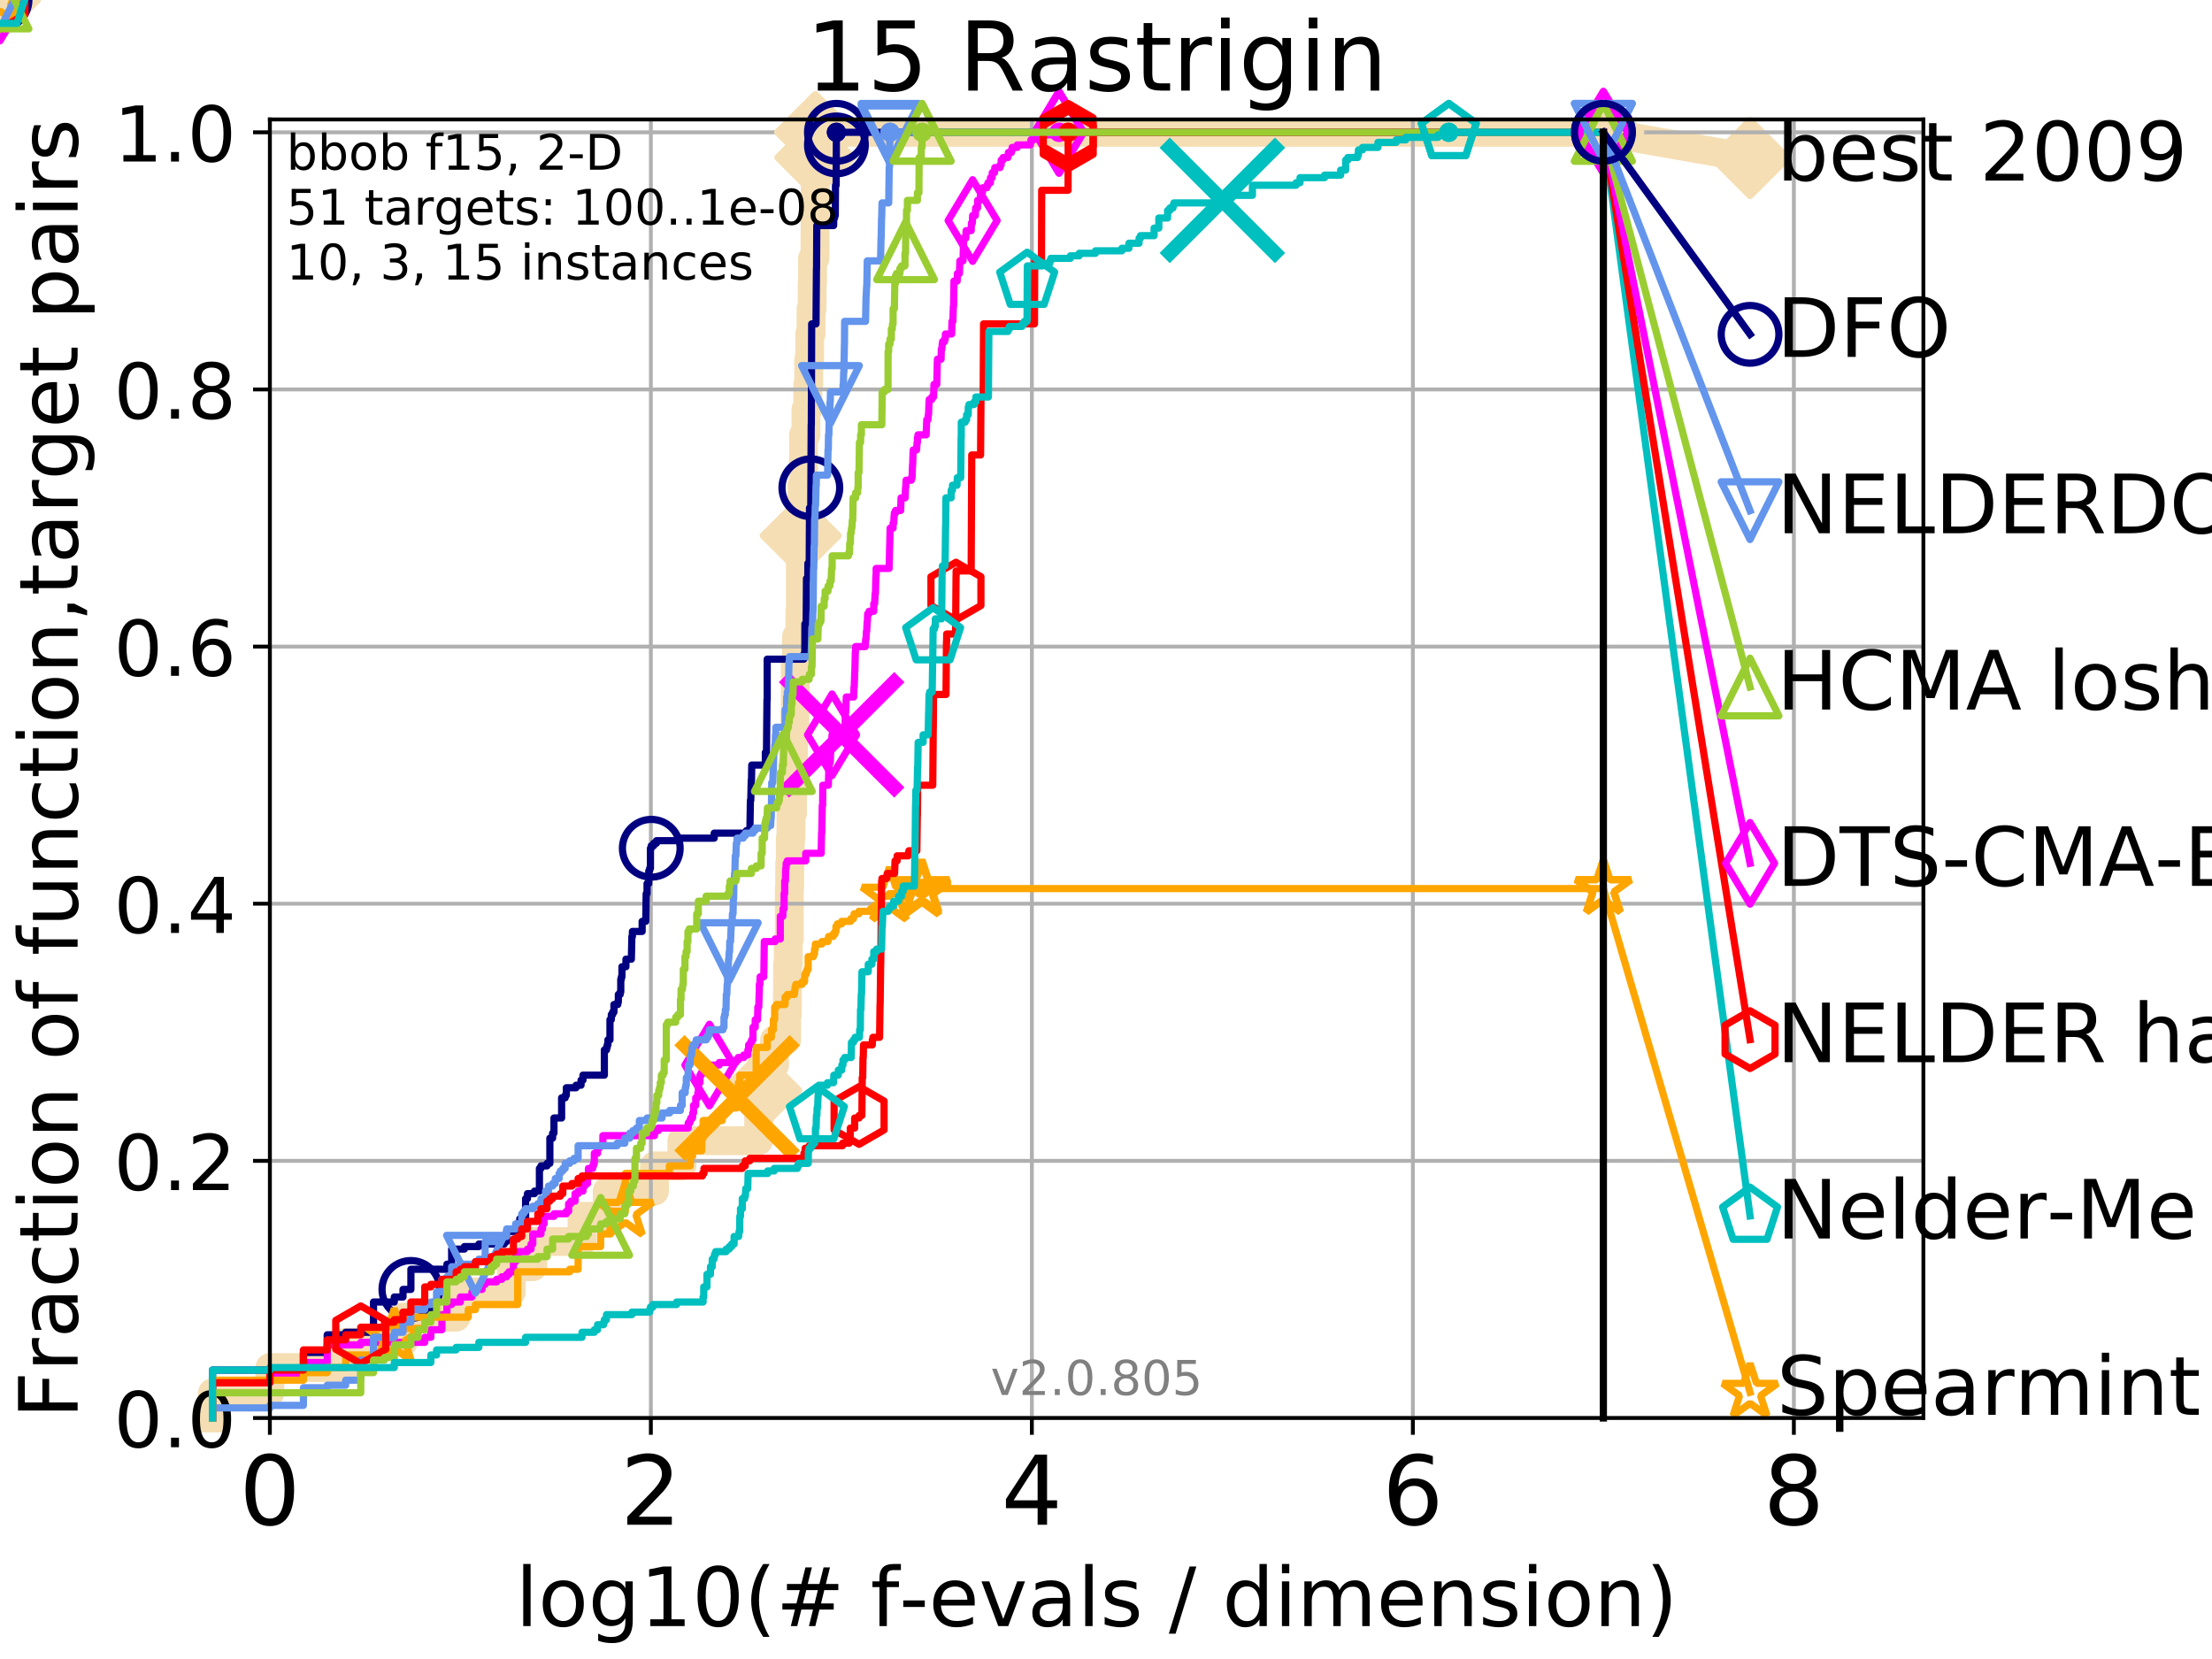 <?xml version="1.0" encoding="utf-8" standalone="no"?>
<!DOCTYPE svg PUBLIC "-//W3C//DTD SVG 1.1//EN"
  "http://www.w3.org/Graphics/SVG/1.1/DTD/svg11.dtd">
<!-- Created with matplotlib (http://matplotlib.org/) -->
<svg height="345pt" version="1.1" viewBox="0 0 460 345" width="460pt" xmlns="http://www.w3.org/2000/svg" xmlns:xlink="http://www.w3.org/1999/xlink">
 <defs>
  <style type="text/css">
*{stroke-linecap:butt;stroke-linejoin:round;}
  </style>
 </defs>
 <g id="figure_1">
  <g id="patch_1">
   <path d="M 0 345.6 
L 460.8 345.6 
L 460.8 0 
L 0 0 
z
" style="fill:#ffffff;"/>
  </g>
  <g id="axes_1">
   <g id="patch_2">
    <path d="M 56.12 294.88 
L 399.984 294.88 
L 399.984 24.84 
L 56.12 24.84 
z
" style="fill:#ffffff;"/>
   </g>
   <g id="line2d_1">
    <path d="M 44.194 294.88 
L 44.194 289.638 
L 56.12 289.638 
L 56.12 284.395 
L 71.885 284.395 
L 71.885 279.153 
L 83.81 279.153 
L 83.81 273.91 
L 94.853 273.91 
L 94.853 268.668 
L 106.32 268.668 
L 106.32 263.425 
L 110.798 263.425 
L 110.798 258.183 
L 121.03 258.183 
L 121.03 252.94 
L 126.273 252.94 
L 126.273 247.698 
L 136.109 247.698 
L 136.109 242.455 
L 141.803 242.455 
L 141.803 237.213 
L 157.768 237.213 
L 157.768 231.97 
L 158.138 231.97 
L 158.138 226.728 
L 158.297 226.728 
L 158.297 221.485 
L 161.075 221.485 
L 161.075 216.243 
L 163.6 216.243 
L 163.6 211 
L 163.749 211 
L 163.749 205.758 
L 163.782 205.758 
L 163.782 200.515 
L 163.93 200.515 
L 163.93 195.273 
L 164.141 195.273 
L 164.141 184.788 
L 164.222 184.788 
L 164.222 179.546 
L 164.35 179.546 
L 164.35 174.303 
L 164.477 174.303 
L 164.477 169.061 
L 164.821 169.061 
L 164.821 163.818 
L 164.883 163.818 
L 164.883 158.576 
L 165.022 158.576 
L 165.022 153.333 
L 165.311 153.333 
L 165.311 148.091 
L 165.386 148.091 
L 165.386 137.606 
L 165.654 137.606 
L 165.654 132.363 
L 166.335 132.363 
L 166.335 127.121 
L 166.449 127.121 
L 166.449 116.636 
L 166.519 116.636 
L 166.519 111.393 
L 166.617 111.393 
L 166.617 106.151 
L 166.77 106.151 
L 166.77 100.908 
L 167.086 100.908 
L 167.086 95.666 
L 167.099 95.666 
L 167.099 90.423 
L 167.595 90.423 
L 167.595 85.181 
L 167.987 85.181 
L 167.987 79.938 
L 168.179 79.938 
L 168.179 74.696 
L 168.382 74.696 
L 168.382 69.453 
L 168.658 69.453 
L 168.658 64.211 
L 168.892 64.211 
L 168.892 58.969 
L 168.977 58.969 
L 168.977 53.726 
L 169.482 53.726 
L 169.482 48.484 
L 169.505 48.484 
L 169.505 43.241 
L 169.517 43.241 
L 169.517 37.999 
L 169.541 37.999 
L 169.541 32.756 
L 169.552 32.756 
L 169.552 27.514 
L 333.43 27.514 
" style="fill:none;stroke:#f5deb3;stroke-linecap:square;stroke-width:6;"/>
   </g>
   <g id="line2d_2">
    <path d="M 0 0 
" style="fill:none;stroke:#f5deb3;stroke-linecap:square;stroke-width:6;"/>
    <defs>
     <path d="M -0 7.778 
L 7.778 0 
L 0 -7.778 
L -7.778 -0 
z
" id="m8c1f59b7d9" style="stroke:#f5deb3;stroke-linejoin:miter;stroke-width:1.5;"/>
    </defs>
    <g>
     <use style="fill:#f5deb3;stroke:#f5deb3;stroke-linejoin:miter;stroke-width:1.5;" x="0" xlink:href="#m8c1f59b7d9" y="0"/>
    </g>
   </g>
   <g id="line2d_3">
    <path d="M 333.43 27.514 
L 363.934 32.861 
" style="fill:none;stroke:#f5deb3;stroke-linecap:square;stroke-width:6;"/>
    <g>
     <use style="fill:#f5deb3;stroke:#f5deb3;stroke-linejoin:miter;stroke-width:1.5;" x="333.43" xlink:href="#m8c1f59b7d9" y="27.514"/>
     <use style="fill:#f5deb3;stroke:#f5deb3;stroke-linejoin:miter;stroke-width:1.5;" x="363.934" xlink:href="#m8c1f59b7d9" y="32.861"/>
    </g>
   </g>
   <g id="matplotlib.axis_1">
    <g id="xtick_1">
     <g id="line2d_4">
      <path clip-path="url(#p6925d99488)" d="M 56.12 294.88 
L 56.12 24.84 
" style="fill:none;stroke:#b0b0b0;stroke-linecap:square;stroke-width:0.8;"/>
     </g>
     <g id="line2d_5">
      <defs>
       <path d="M 0 0 
L 0 3.5 
" id="m287da9851b" style="stroke:#000000;stroke-width:0.8;"/>
      </defs>
      <g>
       <use style="stroke:#000000;stroke-width:0.8;" x="56.12" xlink:href="#m287da9851b" y="294.88"/>
      </g>
     </g>
     <g id="text_1">
      <!-- 0 -->
      <defs>
       <path d="M 31.781 66.406 
Q 24.172 66.406 20.328 58.906 
Q 16.5 51.422 16.5 36.375 
Q 16.5 21.391 20.328 13.891 
Q 24.172 6.391 31.781 6.391 
Q 39.453 6.391 43.281 13.891 
Q 47.125 21.391 47.125 36.375 
Q 47.125 51.422 43.281 58.906 
Q 39.453 66.406 31.781 66.406 
z
M 31.781 74.219 
Q 44.047 74.219 50.516 64.516 
Q 56.984 54.828 56.984 36.375 
Q 56.984 17.969 50.516 8.266 
Q 44.047 -1.422 31.781 -1.422 
Q 19.531 -1.422 13.062 8.266 
Q 6.594 17.969 6.594 36.375 
Q 6.594 54.828 13.062 64.516 
Q 19.531 74.219 31.781 74.219 
z
" id="DejaVuSans-30"/>
      </defs>
      <g transform="translate(49.758 317.077)scale(0.2 -0.2)">
       <use xlink:href="#DejaVuSans-30"/>
      </g>
     </g>
    </g>
    <g id="xtick_2">
     <g id="line2d_6">
      <path clip-path="url(#p6925d99488)" d="M 135.351 294.88 
L 135.351 24.84 
" style="fill:none;stroke:#b0b0b0;stroke-linecap:square;stroke-width:0.8;"/>
     </g>
     <g id="line2d_7">
      <g>
       <use style="stroke:#000000;stroke-width:0.8;" x="135.351" xlink:href="#m287da9851b" y="294.88"/>
      </g>
     </g>
     <g id="text_2">
      <!-- 2 -->
      <defs>
       <path d="M 19.188 8.297 
L 53.609 8.297 
L 53.609 0 
L 7.328 0 
L 7.328 8.297 
Q 12.938 14.109 22.625 23.891 
Q 32.328 33.688 34.812 36.531 
Q 39.547 41.844 41.422 45.531 
Q 43.312 49.219 43.312 52.781 
Q 43.312 58.594 39.234 62.25 
Q 35.156 65.922 28.609 65.922 
Q 23.969 65.922 18.812 64.312 
Q 13.672 62.703 7.812 59.422 
L 7.812 69.391 
Q 13.766 71.781 18.938 73 
Q 24.125 74.219 28.422 74.219 
Q 39.75 74.219 46.484 68.547 
Q 53.219 62.891 53.219 53.422 
Q 53.219 48.922 51.531 44.891 
Q 49.859 40.875 45.406 35.406 
Q 44.188 33.984 37.641 27.219 
Q 31.109 20.453 19.188 8.297 
z
" id="DejaVuSans-32"/>
      </defs>
      <g transform="translate(128.989 317.077)scale(0.2 -0.2)">
       <use xlink:href="#DejaVuSans-32"/>
      </g>
     </g>
    </g>
    <g id="xtick_3">
     <g id="line2d_8">
      <path clip-path="url(#p6925d99488)" d="M 214.583 294.88 
L 214.583 24.84 
" style="fill:none;stroke:#b0b0b0;stroke-linecap:square;stroke-width:0.8;"/>
     </g>
     <g id="line2d_9">
      <g>
       <use style="stroke:#000000;stroke-width:0.8;" x="214.583" xlink:href="#m287da9851b" y="294.88"/>
      </g>
     </g>
     <g id="text_3">
      <!-- 4 -->
      <defs>
       <path d="M 37.797 64.312 
L 12.891 25.391 
L 37.797 25.391 
z
M 35.203 72.906 
L 47.609 72.906 
L 47.609 25.391 
L 58.016 25.391 
L 58.016 17.188 
L 47.609 17.188 
L 47.609 0 
L 37.797 0 
L 37.797 17.188 
L 4.891 17.188 
L 4.891 26.703 
z
" id="DejaVuSans-34"/>
      </defs>
      <g transform="translate(208.22 317.077)scale(0.2 -0.2)">
       <use xlink:href="#DejaVuSans-34"/>
      </g>
     </g>
    </g>
    <g id="xtick_4">
     <g id="line2d_10">
      <path clip-path="url(#p6925d99488)" d="M 293.814 294.88 
L 293.814 24.84 
" style="fill:none;stroke:#b0b0b0;stroke-linecap:square;stroke-width:0.8;"/>
     </g>
     <g id="line2d_11">
      <g>
       <use style="stroke:#000000;stroke-width:0.8;" x="293.814" xlink:href="#m287da9851b" y="294.88"/>
      </g>
     </g>
     <g id="text_4">
      <!-- 6 -->
      <defs>
       <path d="M 33.016 40.375 
Q 26.375 40.375 22.484 35.828 
Q 18.609 31.297 18.609 23.391 
Q 18.609 15.531 22.484 10.953 
Q 26.375 6.391 33.016 6.391 
Q 39.656 6.391 43.531 10.953 
Q 47.406 15.531 47.406 23.391 
Q 47.406 31.297 43.531 35.828 
Q 39.656 40.375 33.016 40.375 
z
M 52.594 71.297 
L 52.594 62.312 
Q 48.875 64.062 45.094 64.984 
Q 41.312 65.922 37.594 65.922 
Q 27.828 65.922 22.672 59.328 
Q 17.531 52.734 16.797 39.406 
Q 19.672 43.656 24.016 45.922 
Q 28.375 48.188 33.594 48.188 
Q 44.578 48.188 50.953 41.516 
Q 57.328 34.859 57.328 23.391 
Q 57.328 12.156 50.688 5.359 
Q 44.047 -1.422 33.016 -1.422 
Q 20.359 -1.422 13.672 8.266 
Q 6.984 17.969 6.984 36.375 
Q 6.984 53.656 15.188 63.938 
Q 23.391 74.219 37.203 74.219 
Q 40.922 74.219 44.703 73.484 
Q 48.484 72.75 52.594 71.297 
z
" id="DejaVuSans-36"/>
      </defs>
      <g transform="translate(287.452 317.077)scale(0.2 -0.2)">
       <use xlink:href="#DejaVuSans-36"/>
      </g>
     </g>
    </g>
    <g id="xtick_5">
     <g id="line2d_12">
      <path clip-path="url(#p6925d99488)" d="M 373.045 294.88 
L 373.045 24.84 
" style="fill:none;stroke:#b0b0b0;stroke-linecap:square;stroke-width:0.8;"/>
     </g>
     <g id="line2d_13">
      <g>
       <use style="stroke:#000000;stroke-width:0.8;" x="373.045" xlink:href="#m287da9851b" y="294.88"/>
      </g>
     </g>
     <g id="text_5">
      <!-- 8 -->
      <defs>
       <path d="M 31.781 34.625 
Q 24.75 34.625 20.719 30.859 
Q 16.703 27.094 16.703 20.516 
Q 16.703 13.922 20.719 10.156 
Q 24.75 6.391 31.781 6.391 
Q 38.812 6.391 42.859 10.172 
Q 46.922 13.969 46.922 20.516 
Q 46.922 27.094 42.891 30.859 
Q 38.875 34.625 31.781 34.625 
z
M 21.922 38.812 
Q 15.578 40.375 12.031 44.719 
Q 8.5 49.078 8.5 55.328 
Q 8.5 64.062 14.719 69.141 
Q 20.953 74.219 31.781 74.219 
Q 42.672 74.219 48.875 69.141 
Q 55.078 64.062 55.078 55.328 
Q 55.078 49.078 51.531 44.719 
Q 48 40.375 41.703 38.812 
Q 48.828 37.156 52.797 32.312 
Q 56.781 27.484 56.781 20.516 
Q 56.781 9.906 50.312 4.234 
Q 43.844 -1.422 31.781 -1.422 
Q 19.734 -1.422 13.25 4.234 
Q 6.781 9.906 6.781 20.516 
Q 6.781 27.484 10.781 32.312 
Q 14.797 37.156 21.922 38.812 
z
M 18.312 54.391 
Q 18.312 48.734 21.844 45.562 
Q 25.391 42.391 31.781 42.391 
Q 38.141 42.391 41.719 45.562 
Q 45.312 48.734 45.312 54.391 
Q 45.312 60.062 41.719 63.234 
Q 38.141 66.406 31.781 66.406 
Q 25.391 66.406 21.844 63.234 
Q 18.312 60.062 18.312 54.391 
z
" id="DejaVuSans-38"/>
      </defs>
      <g transform="translate(366.683 317.077)scale(0.2 -0.2)">
       <use xlink:href="#DejaVuSans-38"/>
      </g>
     </g>
    </g>
    <g id="text_6">
     <!-- log10(# f-evals / dimension) -->
     <defs>
      <path d="M 9.422 75.984 
L 18.406 75.984 
L 18.406 0 
L 9.422 0 
z
" id="DejaVuSans-6c"/>
      <path d="M 30.609 48.391 
Q 23.391 48.391 19.188 42.75 
Q 14.984 37.109 14.984 27.297 
Q 14.984 17.484 19.156 11.844 
Q 23.344 6.203 30.609 6.203 
Q 37.797 6.203 41.984 11.859 
Q 46.188 17.531 46.188 27.297 
Q 46.188 37.016 41.984 42.703 
Q 37.797 48.391 30.609 48.391 
z
M 30.609 56 
Q 42.328 56 49.016 48.375 
Q 55.719 40.766 55.719 27.297 
Q 55.719 13.875 49.016 6.219 
Q 42.328 -1.422 30.609 -1.422 
Q 18.844 -1.422 12.172 6.219 
Q 5.516 13.875 5.516 27.297 
Q 5.516 40.766 12.172 48.375 
Q 18.844 56 30.609 56 
z
" id="DejaVuSans-6f"/>
      <path d="M 45.406 27.984 
Q 45.406 37.75 41.375 43.109 
Q 37.359 48.484 30.078 48.484 
Q 22.859 48.484 18.828 43.109 
Q 14.797 37.75 14.797 27.984 
Q 14.797 18.266 18.828 12.891 
Q 22.859 7.516 30.078 7.516 
Q 37.359 7.516 41.375 12.891 
Q 45.406 18.266 45.406 27.984 
z
M 54.391 6.781 
Q 54.391 -7.172 48.188 -13.984 
Q 42 -20.797 29.203 -20.797 
Q 24.469 -20.797 20.266 -20.094 
Q 16.062 -19.391 12.109 -17.922 
L 12.109 -9.188 
Q 16.062 -11.328 19.922 -12.344 
Q 23.781 -13.375 27.781 -13.375 
Q 36.625 -13.375 41.016 -8.766 
Q 45.406 -4.156 45.406 5.172 
L 45.406 9.625 
Q 42.625 4.781 38.281 2.391 
Q 33.938 0 27.875 0 
Q 17.828 0 11.672 7.656 
Q 5.516 15.328 5.516 27.984 
Q 5.516 40.672 11.672 48.328 
Q 17.828 56 27.875 56 
Q 33.938 56 38.281 53.609 
Q 42.625 51.219 45.406 46.391 
L 45.406 54.688 
L 54.391 54.688 
z
" id="DejaVuSans-67"/>
      <path d="M 12.406 8.297 
L 28.516 8.297 
L 28.516 63.922 
L 10.984 60.406 
L 10.984 69.391 
L 28.422 72.906 
L 38.281 72.906 
L 38.281 8.297 
L 54.391 8.297 
L 54.391 0 
L 12.406 0 
z
" id="DejaVuSans-31"/>
      <path d="M 31 75.875 
Q 24.469 64.656 21.281 53.656 
Q 18.109 42.672 18.109 31.391 
Q 18.109 20.125 21.312 9.062 
Q 24.516 -2 31 -13.188 
L 23.188 -13.188 
Q 15.875 -1.703 12.234 9.375 
Q 8.594 20.453 8.594 31.391 
Q 8.594 42.281 12.203 53.312 
Q 15.828 64.359 23.188 75.875 
z
" id="DejaVuSans-28"/>
      <path d="M 51.125 44 
L 36.922 44 
L 32.812 27.688 
L 47.125 27.688 
z
M 43.797 71.781 
L 38.719 51.516 
L 52.984 51.516 
L 58.109 71.781 
L 65.922 71.781 
L 60.891 51.516 
L 76.125 51.516 
L 76.125 44 
L 58.984 44 
L 54.984 27.688 
L 70.516 27.688 
L 70.516 20.219 
L 53.078 20.219 
L 48 0 
L 40.188 0 
L 45.219 20.219 
L 30.906 20.219 
L 25.875 0 
L 18.016 0 
L 23.094 20.219 
L 7.719 20.219 
L 7.719 27.688 
L 24.906 27.688 
L 29 44 
L 13.281 44 
L 13.281 51.516 
L 30.906 51.516 
L 35.891 71.781 
z
" id="DejaVuSans-23"/>
      <path id="DejaVuSans-20"/>
      <path d="M 37.109 75.984 
L 37.109 68.5 
L 28.516 68.5 
Q 23.688 68.5 21.797 66.547 
Q 19.922 64.594 19.922 59.516 
L 19.922 54.688 
L 34.719 54.688 
L 34.719 47.703 
L 19.922 47.703 
L 19.922 0 
L 10.891 0 
L 10.891 47.703 
L 2.297 47.703 
L 2.297 54.688 
L 10.891 54.688 
L 10.891 58.5 
Q 10.891 67.625 15.141 71.797 
Q 19.391 75.984 28.609 75.984 
z
" id="DejaVuSans-66"/>
      <path d="M 4.891 31.391 
L 31.203 31.391 
L 31.203 23.391 
L 4.891 23.391 
z
" id="DejaVuSans-2d"/>
      <path d="M 56.203 29.594 
L 56.203 25.203 
L 14.891 25.203 
Q 15.484 15.922 20.484 11.062 
Q 25.484 6.203 34.422 6.203 
Q 39.594 6.203 44.453 7.469 
Q 49.312 8.734 54.109 11.281 
L 54.109 2.781 
Q 49.266 0.734 44.188 -0.344 
Q 39.109 -1.422 33.891 -1.422 
Q 20.797 -1.422 13.156 6.188 
Q 5.516 13.812 5.516 26.812 
Q 5.516 40.234 12.766 48.109 
Q 20.016 56 32.328 56 
Q 43.359 56 49.781 48.891 
Q 56.203 41.797 56.203 29.594 
z
M 47.219 32.234 
Q 47.125 39.594 43.094 43.984 
Q 39.062 48.391 32.422 48.391 
Q 24.906 48.391 20.391 44.141 
Q 15.875 39.891 15.188 32.172 
z
" id="DejaVuSans-65"/>
      <path d="M 2.984 54.688 
L 12.5 54.688 
L 29.594 8.797 
L 46.688 54.688 
L 56.203 54.688 
L 35.688 0 
L 23.484 0 
z
" id="DejaVuSans-76"/>
      <path d="M 34.281 27.484 
Q 23.391 27.484 19.188 25 
Q 14.984 22.516 14.984 16.5 
Q 14.984 11.719 18.141 8.906 
Q 21.297 6.109 26.703 6.109 
Q 34.188 6.109 38.703 11.406 
Q 43.219 16.703 43.219 25.484 
L 43.219 27.484 
z
M 52.203 31.203 
L 52.203 0 
L 43.219 0 
L 43.219 8.297 
Q 40.141 3.328 35.547 0.953 
Q 30.953 -1.422 24.312 -1.422 
Q 15.922 -1.422 10.953 3.297 
Q 6 8.016 6 15.922 
Q 6 25.141 12.172 29.828 
Q 18.359 34.516 30.609 34.516 
L 43.219 34.516 
L 43.219 35.406 
Q 43.219 41.609 39.141 45 
Q 35.062 48.391 27.688 48.391 
Q 23 48.391 18.547 47.266 
Q 14.109 46.141 10.016 43.891 
L 10.016 52.203 
Q 14.938 54.109 19.578 55.047 
Q 24.219 56 28.609 56 
Q 40.484 56 46.344 49.844 
Q 52.203 43.703 52.203 31.203 
z
" id="DejaVuSans-61"/>
      <path d="M 44.281 53.078 
L 44.281 44.578 
Q 40.484 46.531 36.375 47.5 
Q 32.281 48.484 27.875 48.484 
Q 21.188 48.484 17.844 46.438 
Q 14.5 44.391 14.5 40.281 
Q 14.5 37.156 16.891 35.375 
Q 19.281 33.594 26.516 31.984 
L 29.594 31.297 
Q 39.156 29.25 43.188 25.516 
Q 47.219 21.781 47.219 15.094 
Q 47.219 7.469 41.188 3.016 
Q 35.156 -1.422 24.609 -1.422 
Q 20.219 -1.422 15.453 -0.562 
Q 10.688 0.297 5.422 2 
L 5.422 11.281 
Q 10.406 8.688 15.234 7.391 
Q 20.062 6.109 24.812 6.109 
Q 31.156 6.109 34.562 8.281 
Q 37.984 10.453 37.984 14.406 
Q 37.984 18.062 35.516 20.016 
Q 33.062 21.969 24.703 23.781 
L 21.578 24.516 
Q 13.234 26.266 9.516 29.906 
Q 5.812 33.547 5.812 39.891 
Q 5.812 47.609 11.281 51.797 
Q 16.75 56 26.812 56 
Q 31.781 56 36.172 55.266 
Q 40.578 54.547 44.281 53.078 
z
" id="DejaVuSans-73"/>
      <path d="M 25.391 72.906 
L 33.688 72.906 
L 8.297 -9.281 
L 0 -9.281 
z
" id="DejaVuSans-2f"/>
      <path d="M 45.406 46.391 
L 45.406 75.984 
L 54.391 75.984 
L 54.391 0 
L 45.406 0 
L 45.406 8.203 
Q 42.578 3.328 38.25 0.953 
Q 33.938 -1.422 27.875 -1.422 
Q 17.969 -1.422 11.734 6.484 
Q 5.516 14.406 5.516 27.297 
Q 5.516 40.188 11.734 48.094 
Q 17.969 56 27.875 56 
Q 33.938 56 38.25 53.625 
Q 42.578 51.266 45.406 46.391 
z
M 14.797 27.297 
Q 14.797 17.391 18.875 11.75 
Q 22.953 6.109 30.078 6.109 
Q 37.203 6.109 41.297 11.75 
Q 45.406 17.391 45.406 27.297 
Q 45.406 37.203 41.297 42.844 
Q 37.203 48.484 30.078 48.484 
Q 22.953 48.484 18.875 42.844 
Q 14.797 37.203 14.797 27.297 
z
" id="DejaVuSans-64"/>
      <path d="M 9.422 54.688 
L 18.406 54.688 
L 18.406 0 
L 9.422 0 
z
M 9.422 75.984 
L 18.406 75.984 
L 18.406 64.594 
L 9.422 64.594 
z
" id="DejaVuSans-69"/>
      <path d="M 52 44.188 
Q 55.375 50.25 60.062 53.125 
Q 64.75 56 71.094 56 
Q 79.641 56 84.281 50.016 
Q 88.922 44.047 88.922 33.016 
L 88.922 0 
L 79.891 0 
L 79.891 32.719 
Q 79.891 40.578 77.094 44.375 
Q 74.312 48.188 68.609 48.188 
Q 61.625 48.188 57.562 43.547 
Q 53.516 38.922 53.516 30.906 
L 53.516 0 
L 44.484 0 
L 44.484 32.719 
Q 44.484 40.625 41.703 44.406 
Q 38.922 48.188 33.109 48.188 
Q 26.219 48.188 22.156 43.531 
Q 18.109 38.875 18.109 30.906 
L 18.109 0 
L 9.078 0 
L 9.078 54.688 
L 18.109 54.688 
L 18.109 46.188 
Q 21.188 51.219 25.484 53.609 
Q 29.781 56 35.688 56 
Q 41.656 56 45.828 52.969 
Q 50 49.953 52 44.188 
z
" id="DejaVuSans-6d"/>
      <path d="M 54.891 33.016 
L 54.891 0 
L 45.906 0 
L 45.906 32.719 
Q 45.906 40.484 42.875 44.328 
Q 39.844 48.188 33.797 48.188 
Q 26.516 48.188 22.312 43.547 
Q 18.109 38.922 18.109 30.906 
L 18.109 0 
L 9.078 0 
L 9.078 54.688 
L 18.109 54.688 
L 18.109 46.188 
Q 21.344 51.125 25.703 53.562 
Q 30.078 56 35.797 56 
Q 45.219 56 50.047 50.172 
Q 54.891 44.344 54.891 33.016 
z
" id="DejaVuSans-6e"/>
      <path d="M 8.016 75.875 
L 15.828 75.875 
Q 23.141 64.359 26.781 53.312 
Q 30.422 42.281 30.422 31.391 
Q 30.422 20.453 26.781 9.375 
Q 23.141 -1.703 15.828 -13.188 
L 8.016 -13.188 
Q 14.5 -2 17.703 9.062 
Q 20.906 20.125 20.906 31.391 
Q 20.906 42.672 17.703 53.656 
Q 14.5 64.656 8.016 75.875 
z
" id="DejaVuSans-29"/>
     </defs>
     <g transform="translate(107.211 338.154)scale(0.17 -0.17)">
      <use xlink:href="#DejaVuSans-6c"/>
      <use x="27.783" xlink:href="#DejaVuSans-6f"/>
      <use x="88.965" xlink:href="#DejaVuSans-67"/>
      <use x="152.441" xlink:href="#DejaVuSans-31"/>
      <use x="216.064" xlink:href="#DejaVuSans-30"/>
      <use x="279.688" xlink:href="#DejaVuSans-28"/>
      <use x="318.701" xlink:href="#DejaVuSans-23"/>
      <use x="402.49" xlink:href="#DejaVuSans-20"/>
      <use x="434.277" xlink:href="#DejaVuSans-66"/>
      <use x="469.404" xlink:href="#DejaVuSans-2d"/>
      <use x="505.488" xlink:href="#DejaVuSans-65"/>
      <use x="567.012" xlink:href="#DejaVuSans-76"/>
      <use x="626.191" xlink:href="#DejaVuSans-61"/>
      <use x="687.471" xlink:href="#DejaVuSans-6c"/>
      <use x="715.254" xlink:href="#DejaVuSans-73"/>
      <use x="767.354" xlink:href="#DejaVuSans-20"/>
      <use x="799.141" xlink:href="#DejaVuSans-2f"/>
      <use x="832.832" xlink:href="#DejaVuSans-20"/>
      <use x="864.619" xlink:href="#DejaVuSans-64"/>
      <use x="928.096" xlink:href="#DejaVuSans-69"/>
      <use x="955.879" xlink:href="#DejaVuSans-6d"/>
      <use x="1053.291" xlink:href="#DejaVuSans-65"/>
      <use x="1114.814" xlink:href="#DejaVuSans-6e"/>
      <use x="1178.193" xlink:href="#DejaVuSans-73"/>
      <use x="1230.293" xlink:href="#DejaVuSans-69"/>
      <use x="1258.076" xlink:href="#DejaVuSans-6f"/>
      <use x="1319.258" xlink:href="#DejaVuSans-6e"/>
      <use x="1382.637" xlink:href="#DejaVuSans-29"/>
     </g>
    </g>
   </g>
   <g id="matplotlib.axis_2">
    <g id="ytick_1">
     <g id="line2d_14">
      <path clip-path="url(#p6925d99488)" d="M 56.12 294.88 
L 399.984 294.88 
" style="fill:none;stroke:#b0b0b0;stroke-linecap:square;stroke-width:0.8;"/>
     </g>
     <g id="line2d_15">
      <defs>
       <path d="M 0 0 
L -3.5 0 
" id="md7ad18dc5f" style="stroke:#000000;stroke-width:0.8;"/>
      </defs>
      <g>
       <use style="stroke:#000000;stroke-width:0.8;" x="56.12" xlink:href="#md7ad18dc5f" y="294.88"/>
      </g>
     </g>
     <g id="text_7">
      <!-- 0.0 -->
      <defs>
       <path d="M 10.688 12.406 
L 21 12.406 
L 21 0 
L 10.688 0 
z
" id="DejaVuSans-2e"/>
      </defs>
      <g transform="translate(23.675 300.959)scale(0.16 -0.16)">
       <use xlink:href="#DejaVuSans-30"/>
       <use x="63.623" xlink:href="#DejaVuSans-2e"/>
       <use x="95.41" xlink:href="#DejaVuSans-30"/>
      </g>
     </g>
    </g>
    <g id="ytick_2">
     <g id="line2d_16">
      <path clip-path="url(#p6925d99488)" d="M 56.12 241.407 
L 399.984 241.407 
" style="fill:none;stroke:#b0b0b0;stroke-linecap:square;stroke-width:0.8;"/>
     </g>
     <g id="line2d_17">
      <g>
       <use style="stroke:#000000;stroke-width:0.8;" x="56.12" xlink:href="#md7ad18dc5f" y="241.407"/>
      </g>
     </g>
     <g id="text_8">
      <!-- 0.2 -->
      <g transform="translate(23.675 247.485)scale(0.16 -0.16)">
       <use xlink:href="#DejaVuSans-30"/>
       <use x="63.623" xlink:href="#DejaVuSans-2e"/>
       <use x="95.41" xlink:href="#DejaVuSans-32"/>
      </g>
     </g>
    </g>
    <g id="ytick_3">
     <g id="line2d_18">
      <path clip-path="url(#p6925d99488)" d="M 56.12 187.933 
L 399.984 187.933 
" style="fill:none;stroke:#b0b0b0;stroke-linecap:square;stroke-width:0.8;"/>
     </g>
     <g id="line2d_19">
      <g>
       <use style="stroke:#000000;stroke-width:0.8;" x="56.12" xlink:href="#md7ad18dc5f" y="187.933"/>
      </g>
     </g>
     <g id="text_9">
      <!-- 0.4 -->
      <g transform="translate(23.675 194.012)scale(0.16 -0.16)">
       <use xlink:href="#DejaVuSans-30"/>
       <use x="63.623" xlink:href="#DejaVuSans-2e"/>
       <use x="95.41" xlink:href="#DejaVuSans-34"/>
      </g>
     </g>
    </g>
    <g id="ytick_4">
     <g id="line2d_20">
      <path clip-path="url(#p6925d99488)" d="M 56.12 134.46 
L 399.984 134.46 
" style="fill:none;stroke:#b0b0b0;stroke-linecap:square;stroke-width:0.8;"/>
     </g>
     <g id="line2d_21">
      <g>
       <use style="stroke:#000000;stroke-width:0.8;" x="56.12" xlink:href="#md7ad18dc5f" y="134.46"/>
      </g>
     </g>
     <g id="text_10">
      <!-- 0.6 -->
      <g transform="translate(23.675 140.539)scale(0.16 -0.16)">
       <use xlink:href="#DejaVuSans-30"/>
       <use x="63.623" xlink:href="#DejaVuSans-2e"/>
       <use x="95.41" xlink:href="#DejaVuSans-36"/>
      </g>
     </g>
    </g>
    <g id="ytick_5">
     <g id="line2d_22">
      <path clip-path="url(#p6925d99488)" d="M 56.12 80.987 
L 399.984 80.987 
" style="fill:none;stroke:#b0b0b0;stroke-linecap:square;stroke-width:0.8;"/>
     </g>
     <g id="line2d_23">
      <g>
       <use style="stroke:#000000;stroke-width:0.8;" x="56.12" xlink:href="#md7ad18dc5f" y="80.987"/>
      </g>
     </g>
     <g id="text_11">
      <!-- 0.8 -->
      <g transform="translate(23.675 87.066)scale(0.16 -0.16)">
       <use xlink:href="#DejaVuSans-30"/>
       <use x="63.623" xlink:href="#DejaVuSans-2e"/>
       <use x="95.41" xlink:href="#DejaVuSans-38"/>
      </g>
     </g>
    </g>
    <g id="ytick_6">
     <g id="line2d_24">
      <path clip-path="url(#p6925d99488)" d="M 56.12 27.514 
L 399.984 27.514 
" style="fill:none;stroke:#b0b0b0;stroke-linecap:square;stroke-width:0.8;"/>
     </g>
     <g id="line2d_25">
      <g>
       <use style="stroke:#000000;stroke-width:0.8;" x="56.12" xlink:href="#md7ad18dc5f" y="27.514"/>
      </g>
     </g>
     <g id="text_12">
      <!-- 1.0 -->
      <g transform="translate(23.675 33.592)scale(0.16 -0.16)">
       <use xlink:href="#DejaVuSans-31"/>
       <use x="63.623" xlink:href="#DejaVuSans-2e"/>
       <use x="95.41" xlink:href="#DejaVuSans-30"/>
      </g>
     </g>
    </g>
    <g id="text_13">
     <!-- Fraction of function,target pairs -->
     <defs>
      <path d="M 9.812 72.906 
L 51.703 72.906 
L 51.703 64.594 
L 19.672 64.594 
L 19.672 43.109 
L 48.578 43.109 
L 48.578 34.812 
L 19.672 34.812 
L 19.672 0 
L 9.812 0 
z
" id="DejaVuSans-46"/>
      <path d="M 41.109 46.297 
Q 39.594 47.172 37.812 47.578 
Q 36.031 48 33.891 48 
Q 26.266 48 22.188 43.047 
Q 18.109 38.094 18.109 28.812 
L 18.109 0 
L 9.078 0 
L 9.078 54.688 
L 18.109 54.688 
L 18.109 46.188 
Q 20.953 51.172 25.484 53.578 
Q 30.031 56 36.531 56 
Q 37.453 56 38.578 55.875 
Q 39.703 55.766 41.062 55.516 
z
" id="DejaVuSans-72"/>
      <path d="M 48.781 52.594 
L 48.781 44.188 
Q 44.969 46.297 41.141 47.344 
Q 37.312 48.391 33.406 48.391 
Q 24.656 48.391 19.812 42.844 
Q 14.984 37.312 14.984 27.297 
Q 14.984 17.281 19.812 11.734 
Q 24.656 6.203 33.406 6.203 
Q 37.312 6.203 41.141 7.25 
Q 44.969 8.297 48.781 10.406 
L 48.781 2.094 
Q 45.016 0.344 40.984 -0.531 
Q 36.969 -1.422 32.422 -1.422 
Q 20.062 -1.422 12.781 6.344 
Q 5.516 14.109 5.516 27.297 
Q 5.516 40.672 12.859 48.328 
Q 20.219 56 33.016 56 
Q 37.156 56 41.109 55.141 
Q 45.062 54.297 48.781 52.594 
z
" id="DejaVuSans-63"/>
      <path d="M 18.312 70.219 
L 18.312 54.688 
L 36.812 54.688 
L 36.812 47.703 
L 18.312 47.703 
L 18.312 18.016 
Q 18.312 11.328 20.141 9.422 
Q 21.969 7.516 27.594 7.516 
L 36.812 7.516 
L 36.812 0 
L 27.594 0 
Q 17.188 0 13.234 3.875 
Q 9.281 7.766 9.281 18.016 
L 9.281 47.703 
L 2.688 47.703 
L 2.688 54.688 
L 9.281 54.688 
L 9.281 70.219 
z
" id="DejaVuSans-74"/>
      <path d="M 8.5 21.578 
L 8.5 54.688 
L 17.484 54.688 
L 17.484 21.922 
Q 17.484 14.156 20.5 10.266 
Q 23.531 6.391 29.594 6.391 
Q 36.859 6.391 41.078 11.031 
Q 45.312 15.672 45.312 23.688 
L 45.312 54.688 
L 54.297 54.688 
L 54.297 0 
L 45.312 0 
L 45.312 8.406 
Q 42.047 3.422 37.719 1 
Q 33.406 -1.422 27.688 -1.422 
Q 18.266 -1.422 13.375 4.438 
Q 8.5 10.297 8.5 21.578 
z
M 31.109 56 
z
" id="DejaVuSans-75"/>
      <path d="M 11.719 12.406 
L 22.016 12.406 
L 22.016 4 
L 14.016 -11.625 
L 7.719 -11.625 
L 11.719 4 
z
" id="DejaVuSans-2c"/>
      <path d="M 18.109 8.203 
L 18.109 -20.797 
L 9.078 -20.797 
L 9.078 54.688 
L 18.109 54.688 
L 18.109 46.391 
Q 20.953 51.266 25.266 53.625 
Q 29.594 56 35.594 56 
Q 45.562 56 51.781 48.094 
Q 58.016 40.188 58.016 27.297 
Q 58.016 14.406 51.781 6.484 
Q 45.562 -1.422 35.594 -1.422 
Q 29.594 -1.422 25.266 0.953 
Q 20.953 3.328 18.109 8.203 
z
M 48.688 27.297 
Q 48.688 37.203 44.609 42.844 
Q 40.531 48.484 33.406 48.484 
Q 26.266 48.484 22.188 42.844 
Q 18.109 37.203 18.109 27.297 
Q 18.109 17.391 22.188 11.75 
Q 26.266 6.109 33.406 6.109 
Q 40.531 6.109 44.609 11.75 
Q 48.688 17.391 48.688 27.297 
z
" id="DejaVuSans-70"/>
     </defs>
     <g transform="translate(16.14 294.999)rotate(-90)scale(0.17 -0.17)">
      <use xlink:href="#DejaVuSans-46"/>
      <use x="57.41" xlink:href="#DejaVuSans-72"/>
      <use x="98.523" xlink:href="#DejaVuSans-61"/>
      <use x="159.803" xlink:href="#DejaVuSans-63"/>
      <use x="214.783" xlink:href="#DejaVuSans-74"/>
      <use x="253.992" xlink:href="#DejaVuSans-69"/>
      <use x="281.775" xlink:href="#DejaVuSans-6f"/>
      <use x="342.957" xlink:href="#DejaVuSans-6e"/>
      <use x="406.336" xlink:href="#DejaVuSans-20"/>
      <use x="438.123" xlink:href="#DejaVuSans-6f"/>
      <use x="499.305" xlink:href="#DejaVuSans-66"/>
      <use x="534.51" xlink:href="#DejaVuSans-20"/>
      <use x="566.297" xlink:href="#DejaVuSans-66"/>
      <use x="601.502" xlink:href="#DejaVuSans-75"/>
      <use x="664.881" xlink:href="#DejaVuSans-6e"/>
      <use x="728.26" xlink:href="#DejaVuSans-63"/>
      <use x="783.24" xlink:href="#DejaVuSans-74"/>
      <use x="822.449" xlink:href="#DejaVuSans-69"/>
      <use x="850.232" xlink:href="#DejaVuSans-6f"/>
      <use x="911.414" xlink:href="#DejaVuSans-6e"/>
      <use x="974.793" xlink:href="#DejaVuSans-2c"/>
      <use x="1006.58" xlink:href="#DejaVuSans-74"/>
      <use x="1045.789" xlink:href="#DejaVuSans-61"/>
      <use x="1107.068" xlink:href="#DejaVuSans-72"/>
      <use x="1148.166" xlink:href="#DejaVuSans-67"/>
      <use x="1211.643" xlink:href="#DejaVuSans-65"/>
      <use x="1273.166" xlink:href="#DejaVuSans-74"/>
      <use x="1312.375" xlink:href="#DejaVuSans-20"/>
      <use x="1344.162" xlink:href="#DejaVuSans-70"/>
      <use x="1407.639" xlink:href="#DejaVuSans-61"/>
      <use x="1468.918" xlink:href="#DejaVuSans-69"/>
      <use x="1496.701" xlink:href="#DejaVuSans-72"/>
      <use x="1537.814" xlink:href="#DejaVuSans-73"/>
     </g>
    </g>
   </g>
   <g id="line2d_26">
    <defs>
     <path d="M 0 1.5 
C 0.398 1.5 0.779 1.342 1.061 1.061 
C 1.342 0.779 1.5 0.398 1.5 0 
C 1.5 -0.398 1.342 -0.779 1.061 -1.061 
C 0.779 -1.342 0.398 -1.5 0 -1.5 
C -0.398 -1.5 -0.779 -1.342 -1.061 -1.061 
C -1.342 -0.779 -1.5 -0.398 -1.5 0 
C -1.5 0.398 -1.342 0.779 -1.061 1.061 
C -0.779 1.342 -0.398 1.5 0 1.5 
z
" id="mf011c49905" style="stroke:#f5deb3;"/>
    </defs>
    <g>
     <use style="fill:#f5deb3;stroke:#f5deb3;" x="169.552" xlink:href="#mf011c49905" y="27.514"/>
     <use style="fill:#f5deb3;stroke:#f5deb3;" x="169.552" xlink:href="#mf011c49905" y="27.514"/>
    </g>
   </g>
   <g id="line2d_27">
    <g>
     <use style="fill:#f5deb3;stroke:#f5deb3;stroke-linejoin:miter;stroke-width:1.5;" x="158.297" xlink:href="#m8c1f59b7d9" y="226.728"/>
     <use style="fill:#f5deb3;stroke:#f5deb3;stroke-linejoin:miter;stroke-width:1.5;" x="166.519" xlink:href="#m8c1f59b7d9" y="111.393"/>
     <use style="fill:#f5deb3;stroke:#f5deb3;stroke-linejoin:miter;stroke-width:1.5;" x="169.552" xlink:href="#m8c1f59b7d9" y="32.756"/>
     <use style="fill:#f5deb3;stroke:#f5deb3;stroke-linejoin:miter;stroke-width:1.5;" x="169.552" xlink:href="#m8c1f59b7d9" y="27.514"/>
     <use style="fill:#f5deb3;stroke:#f5deb3;stroke-linejoin:miter;stroke-width:1.5;" x="169.552" xlink:href="#m8c1f59b7d9" y="27.514"/>
     <use style="fill:#f5deb3;stroke:#f5deb3;stroke-linejoin:miter;stroke-width:1.5;" x="333.43" xlink:href="#m8c1f59b7d9" y="27.514"/>
    </g>
   </g>
   <g id="line2d_28">
    <defs>
     <path d="M 0 1.5 
C 0.398 1.5 0.779 1.342 1.061 1.061 
C 1.342 0.779 1.5 0.398 1.5 0 
C 1.5 -0.398 1.342 -0.779 1.061 -1.061 
C 0.779 -1.342 0.398 -1.5 0 -1.5 
C -0.398 -1.5 -0.779 -1.342 -1.061 -1.061 
C -1.342 -0.779 -1.5 -0.398 -1.5 0 
C -1.5 0.398 -1.342 0.779 -1.061 1.061 
C -0.779 1.342 -0.398 1.5 0 1.5 
z
" id="m58928ff5d7" style="stroke:#000080;"/>
    </defs>
    <g>
     <use style="fill:#000080;stroke:#000080;" x="173.939" xlink:href="#m58928ff5d7" y="27.514"/>
     <use style="fill:#000080;stroke:#000080;" x="173.939" xlink:href="#m58928ff5d7" y="27.514"/>
    </g>
   </g>
   <g id="line2d_29">
    <path d="M 44.194 294.88 
L 44.194 284.919 
L 63.096 284.919 
L 63.096 281.25 
L 68.046 281.25 
L 68.046 277.58 
L 71.885 277.58 
L 71.885 277.056 
L 77.674 277.056 
L 77.674 270.765 
L 81.997 270.765 
L 81.997 269.716 
L 83.81 269.716 
L 83.81 268.143 
L 85.45 268.143 
L 85.45 263.949 
L 92.94 263.949 
L 92.94 262.901 
L 93.923 262.901 
L 93.923 259.755 
L 96.575 259.755 
L 96.575 259.231 
L 99.575 259.231 
L 99.575 258.707 
L 104.865 258.707 
L 104.865 258.183 
L 105.364 258.183 
L 105.364 256.086 
L 107.661 256.086 
L 107.661 254.513 
L 108.086 254.513 
L 108.086 253.464 
L 109.301 253.464 
L 109.301 249.27 
L 109.688 249.27 
L 109.688 248.222 
L 111.153 248.222 
L 111.153 247.698 
L 112.175 247.698 
L 112.175 242.979 
L 112.503 242.979 
L 112.503 242.455 
L 113.755 242.455 
L 113.755 241.931 
L 114.348 241.931 
L 114.348 236.689 
L 114.922 236.689 
L 114.922 235.64 
L 115.201 235.64 
L 115.201 232.495 
L 116.791 232.495 
L 116.791 228.301 
L 117.533 228.301 
L 117.533 227.776 
L 117.774 227.776 
L 117.774 226.204 
L 119.8 226.204 
L 119.8 225.679 
L 120.831 225.679 
L 120.831 224.631 
L 121.226 224.631 
L 121.226 223.582 
L 125.68 223.582 
L 125.68 218.34 
L 126.127 218.34 
L 126.127 217.816 
L 126.273 217.816 
L 126.273 217.291 
L 126.419 217.291 
L 126.419 216.243 
L 126.847 216.243 
L 126.847 212.049 
L 127.127 212.049 
L 127.127 211 
L 127.402 211 
L 127.402 210.476 
L 127.673 210.476 
L 127.673 208.903 
L 128.461 208.903 
L 128.461 208.379 
L 128.589 208.379 
L 128.589 206.806 
L 128.967 206.806 
L 128.967 206.282 
L 129.091 206.282 
L 129.091 203.661 
L 129.215 203.661 
L 129.215 203.137 
L 129.337 203.137 
L 129.337 201.04 
L 130.171 201.04 
L 130.171 199.467 
L 131.296 199.467 
L 131.404 194.749 
L 131.512 194.749 
L 131.512 193.7 
L 133.539 193.7 
L 133.539 191.603 
L 134.287 191.603 
L 134.378 185.836 
L 134.559 185.836 
L 134.559 183.739 
L 134.916 183.739 
L 134.916 181.118 
L 135.091 181.118 
L 135.091 180.594 
L 135.265 180.594 
L 135.265 176.4 
L 135.437 176.4 
L 135.437 175.876 
L 135.943 175.876 
L 135.943 175.352 
L 136.515 175.352 
L 136.515 174.827 
L 141.079 174.827 
L 141.079 174.303 
L 148.521 174.303 
L 148.521 173.255 
L 155.228 173.255 
L 155.228 172.73 
L 155.945 172.73 
L 156.048 166.439 
L 156.126 166.439 
L 156.228 162.245 
L 156.279 162.245 
L 156.33 159.1 
L 159.159 159.1 
L 159.159 156.479 
L 159.395 156.479 
L 159.501 145.469 
L 159.543 145.469 
L 159.543 137.081 
L 167.154 137.081 
L 167.154 136.033 
L 167.369 136.033 
L 167.383 129.742 
L 167.648 129.742 
L 167.714 120.306 
L 167.987 120.306 
L 168 117.16 
L 168.281 117.16 
L 168.344 105.627 
L 168.608 105.627 
L 168.695 88.326 
L 168.72 88.326 
L 168.794 67.356 
L 169.693 67.356 
L 169.787 55.823 
L 169.81 55.823 
L 169.856 46.911 
L 173.354 46.911 
L 173.382 45.338 
L 173.56 45.338 
L 173.56 44.814 
L 173.7 44.814 
L 173.746 38.523 
L 173.884 38.523 
L 173.939 27.514 
L 333.43 27.514 
L 333.43 27.514 
" style="fill:none;stroke:#000080;stroke-linecap:square;stroke-width:1.5;"/>
   </g>
   <g id="line2d_30">
    <defs>
     <path d="M 0 6 
C 1.591 6 3.117 5.368 4.243 4.243 
C 5.368 3.117 6 1.591 6 0 
C 6 -1.591 5.368 -3.117 4.243 -4.243 
C 3.117 -5.368 1.591 -6 0 -6 
C -1.591 -6 -3.117 -5.368 -4.243 -4.243 
C -5.368 -3.117 -6 -1.591 -6 0 
C -6 1.591 -5.368 3.117 -4.243 4.243 
C -3.117 5.368 -1.591 6 0 6 
z
" id="med51d4e928" style="stroke:#000080;stroke-width:1.5;"/>
    </defs>
    <g>
     <use style="fill:none;stroke:#000080;stroke-width:1.5;" x="85.45" xlink:href="#med51d4e928" y="268.143"/>
     <use style="fill:none;stroke:#000080;stroke-width:1.5;" x="135.437" xlink:href="#med51d4e928" y="176.4"/>
     <use style="fill:none;stroke:#000080;stroke-width:1.5;" x="168.62" xlink:href="#med51d4e928" y="101.433"/>
     <use style="fill:none;stroke:#000080;stroke-width:1.5;" x="173.939" xlink:href="#med51d4e928" y="30.135"/>
     <use style="fill:none;stroke:#000080;stroke-width:1.5;" x="173.939" xlink:href="#med51d4e928" y="27.514"/>
     <use style="fill:none;stroke:#000080;stroke-width:1.5;" x="333.43" xlink:href="#med51d4e928" y="27.514"/>
    </g>
   </g>
   <g id="line2d_31">
    <path d="M 0 0 
" style="fill:none;stroke:#000080;stroke-linecap:square;stroke-width:1.5;"/>
    <g>
     <use style="fill:none;stroke:#000080;stroke-width:1.5;" x="0" xlink:href="#med51d4e928" y="0"/>
    </g>
   </g>
   <g id="line2d_32">
    <defs>
     <path d="M 0 1.5 
C 0.398 1.5 0.779 1.342 1.061 1.061 
C 1.342 0.779 1.5 0.398 1.5 0 
C 1.5 -0.398 1.342 -0.779 1.061 -1.061 
C 0.779 -1.342 0.398 -1.5 0 -1.5 
C -0.398 -1.5 -0.779 -1.342 -1.061 -1.061 
C -1.342 -0.779 -1.5 -0.398 -1.5 0 
C -1.5 0.398 -1.342 0.779 -1.061 1.061 
C -0.779 1.342 -0.398 1.5 0 1.5 
z
" id="m8574f6ceb1" style="stroke:#ff00ff;"/>
    </defs>
    <g>
     <use style="fill:#ff00ff;stroke:#ff00ff;" x="220.228" xlink:href="#m8574f6ceb1" y="27.514"/>
     <use style="fill:#ff00ff;stroke:#ff00ff;" x="220.228" xlink:href="#m8574f6ceb1" y="27.514"/>
    </g>
   </g>
   <g id="line2d_33">
    <path d="M 44.194 294.88 
L 44.194 287.541 
L 56.12 287.541 
L 56.12 285.968 
L 63.096 285.968 
L 63.096 283.347 
L 68.046 283.347 
L 68.046 279.677 
L 75.021 279.677 
L 75.021 279.153 
L 88.324 279.153 
L 88.324 278.104 
L 89.599 278.104 
L 89.599 276.531 
L 91.897 276.531 
L 91.897 273.386 
L 92.94 273.386 
L 92.94 271.289 
L 93.923 271.289 
L 93.923 270.765 
L 95.736 270.765 
L 95.736 269.716 
L 98.14 269.716 
L 98.14 268.668 
L 98.872 268.668 
L 98.872 268.143 
L 100.25 268.143 
L 100.25 267.095 
L 100.899 267.095 
L 100.899 266.571 
L 103.276 266.571 
L 103.276 266.046 
L 104.351 266.046 
L 104.351 265.522 
L 105.364 265.522 
L 105.364 264.998 
L 105.848 264.998 
L 105.848 264.474 
L 106.779 264.474 
L 106.779 262.377 
L 107.226 262.377 
L 107.226 261.328 
L 107.661 261.328 
L 107.661 260.28 
L 109.688 260.28 
L 109.688 259.755 
L 110.436 259.755 
L 110.436 258.707 
L 110.798 258.707 
L 110.798 256.61 
L 112.503 256.61 
L 112.503 255.561 
L 112.824 255.561 
L 112.824 254.513 
L 113.14 254.513 
L 113.14 252.94 
L 115.201 252.94 
L 115.201 252.416 
L 117.774 252.416 
L 117.774 251.892 
L 118.245 251.892 
L 118.245 250.319 
L 118.704 250.319 
L 118.704 249.795 
L 119.587 249.795 
L 119.587 248.222 
L 120.22 248.222 
L 120.22 247.698 
L 121.226 247.698 
L 121.226 246.649 
L 121.613 246.649 
L 121.613 246.125 
L 122.177 246.125 
L 122.177 244.552 
L 122.361 244.552 
L 122.361 242.979 
L 123.253 242.979 
L 123.253 242.455 
L 123.426 242.455 
L 123.426 241.931 
L 123.597 241.931 
L 123.597 239.834 
L 124.265 239.834 
L 124.265 238.785 
L 124.59 238.785 
L 124.59 238.261 
L 125.376 238.261 
L 125.376 236.164 
L 136.109 236.164 
L 136.109 235.116 
L 136.913 235.116 
L 136.913 234.592 
L 143.112 234.592 
L 143.112 233.543 
L 143.438 233.543 
L 143.438 233.019 
L 143.651 233.019 
L 143.651 232.495 
L 144.019 232.495 
L 144.071 231.446 
L 144.226 231.446 
L 144.226 229.873 
L 144.682 229.873 
L 144.682 228.301 
L 145.077 228.301 
L 145.126 227.252 
L 145.223 227.252 
L 145.272 225.155 
L 145.559 225.155 
L 145.559 223.582 
L 145.842 223.582 
L 145.842 223.058 
L 147.533 223.058 
L 147.533 221.485 
L 149.569 221.485 
L 149.569 220.961 
L 153.035 220.961 
L 153.035 220.437 
L 153.521 220.437 
L 153.521 219.913 
L 154.678 219.913 
L 154.678 219.388 
L 155.524 219.388 
L 155.524 218.34 
L 155.683 218.34 
L 155.683 217.291 
L 156.074 217.291 
L 156.074 216.767 
L 156.305 216.767 
L 156.305 216.243 
L 156.582 216.243 
L 156.582 213.622 
L 157.052 213.622 
L 157.052 212.049 
L 157.532 212.049 
L 157.603 209.428 
L 157.791 209.428 
L 157.884 206.282 
L 157.907 206.282 
L 157.907 204.709 
L 158.023 204.709 
L 158.069 203.137 
L 158.833 203.137 
L 158.942 195.797 
L 161.191 195.797 
L 161.191 195.273 
L 162.267 195.273 
L 162.267 190.555 
L 162.799 190.555 
L 162.834 188.982 
L 163.059 188.982 
L 163.059 185.836 
L 163.179 185.836 
L 163.179 183.215 
L 163.332 183.215 
L 163.382 180.594 
L 163.466 180.594 
L 163.483 179.546 
L 163.716 179.546 
L 163.716 179.021 
L 167.555 179.021 
L 167.555 177.449 
L 170.769 177.449 
L 170.846 173.255 
L 170.89 173.255 
L 170.998 167.488 
L 171.074 167.488 
L 171.106 163.294 
L 172.262 163.294 
L 172.372 159.624 
L 172.442 159.624 
L 172.442 158.576 
L 172.65 158.576 
L 172.758 155.954 
L 172.787 155.954 
L 172.787 154.906 
L 172.933 154.906 
L 173.03 152.809 
L 175.609 152.809 
L 175.7 151.236 
L 175.724 151.236 
L 175.815 148.091 
L 175.88 148.091 
L 175.986 144.945 
L 177.528 144.945 
L 177.602 142.848 
L 177.646 142.848 
L 177.749 139.703 
L 177.771 139.703 
L 177.873 135.509 
L 177.916 135.509 
L 177.931 134.46 
L 179.925 134.46 
L 180.028 132.887 
L 180.098 132.887 
L 180.175 131.315 
L 180.232 131.315 
L 180.339 129.218 
L 180.383 129.218 
L 180.433 127.645 
L 180.731 127.645 
L 180.731 127.121 
L 181.695 127.121 
L 181.712 125.548 
L 181.886 125.548 
L 181.989 123.451 
L 182.057 123.451 
L 182.143 119.781 
L 182.193 119.781 
L 182.205 118.209 
L 184.902 118.209 
L 185.008 113.49 
L 185.022 113.49 
L 185.104 109.821 
L 185.722 109.821 
L 185.722 108.772 
L 185.865 108.772 
L 185.937 107.199 
L 185.987 107.199 
L 185.987 106.675 
L 186.235 106.675 
L 186.235 106.151 
L 187.301 106.151 
L 187.38 103.53 
L 188.229 103.53 
L 188.308 101.433 
L 188.344 101.433 
L 188.43 99.86 
L 189.516 99.86 
L 189.516 99.336 
L 189.678 99.336 
L 189.762 96.714 
L 189.795 96.714 
L 189.878 94.093 
L 189.907 94.093 
L 189.907 93.569 
L 190.607 93.569 
L 190.714 91.996 
L 190.787 91.996 
L 190.797 90.948 
L 190.91 90.948 
L 190.91 90.423 
L 192.601 90.423 
L 192.7 87.802 
L 192.715 87.802 
L 192.715 87.278 
L 192.974 87.278 
L 193.046 86.229 
L 193.097 86.229 
L 193.193 83.608 
L 193.229 83.608 
L 193.229 83.084 
L 193.774 83.084 
L 193.774 82.56 
L 194.144 82.56 
L 194.229 79.938 
L 194.811 79.938 
L 194.914 75.22 
L 194.944 75.22 
L 194.944 74.696 
L 195.708 74.696 
L 195.752 72.599 
L 195.872 72.599 
L 195.941 71.55 
L 196.012 71.55 
L 196.012 71.026 
L 196.434 71.026 
L 196.434 70.502 
L 196.58 70.502 
L 196.611 69.453 
L 197.902 69.453 
L 197.965 66.832 
L 198.158 66.832 
L 198.258 63.687 
L 198.305 63.687 
L 198.385 58.444 
L 199.051 58.444 
L 199.1 56.872 
L 199.522 56.872 
L 199.614 54.25 
L 200.267 54.25 
L 200.366 50.581 
L 200.385 50.581 
L 200.385 49.532 
L 200.846 49.532 
L 200.909 47.959 
L 201.96 47.959 
L 202.012 46.387 
L 202.207 46.387 
L 202.269 44.814 
L 202.833 44.814 
L 202.891 43.241 
L 203.284 43.241 
L 203.302 41.668 
L 203.832 41.668 
L 203.932 40.096 
L 204.299 40.096 
L 204.353 39.047 
L 205.236 39.047 
L 205.236 38.523 
L 205.461 38.523 
L 205.461 37.999 
L 205.962 37.999 
L 205.982 36.95 
L 206.323 36.95 
L 206.347 35.902 
L 206.807 35.902 
L 206.88 34.853 
L 207.963 34.853 
L 207.963 34.329 
L 208.184 34.329 
L 208.21 33.28 
L 208.601 33.28 
L 208.601 32.756 
L 209.606 32.756 
L 209.697 31.708 
L 210.332 31.708 
L 210.332 31.183 
L 210.485 31.183 
L 210.485 30.659 
L 211.558 30.659 
L 211.558 30.135 
L 214.254 30.135 
L 214.254 29.611 
L 214.397 29.611 
L 214.397 29.086 
L 214.915 29.086 
L 214.915 28.562 
L 216.342 28.562 
L 216.342 28.038 
L 220.228 28.038 
L 220.228 27.514 
L 333.43 27.514 
L 333.43 27.514 
" style="fill:none;stroke:#ff00ff;stroke-linecap:square;stroke-width:1.5;"/>
   </g>
   <g id="line2d_34">
    <defs>
     <path d="M -0 8.485 
L 5.091 0 
L 0 -8.485 
L -5.091 -0 
z
" id="m62ce130936" style="stroke:#ff00ff;stroke-linejoin:miter;stroke-width:1.5;"/>
    </defs>
    <g>
     <use style="fill:none;stroke:#ff00ff;stroke-linejoin:miter;stroke-width:1.5;" x="147.533" xlink:href="#m62ce130936" y="221.485"/>
     <use style="fill:none;stroke:#ff00ff;stroke-linejoin:miter;stroke-width:1.5;" x="173.03" xlink:href="#m62ce130936" y="152.809"/>
     <use style="fill:none;stroke:#ff00ff;stroke-linejoin:miter;stroke-width:1.5;" x="202.262" xlink:href="#m62ce130936" y="45.862"/>
     <use style="fill:none;stroke:#ff00ff;stroke-linejoin:miter;stroke-width:1.5;" x="220.228" xlink:href="#m62ce130936" y="27.514"/>
     <use style="fill:none;stroke:#ff00ff;stroke-linejoin:miter;stroke-width:1.5;" x="220.228" xlink:href="#m62ce130936" y="27.514"/>
     <use style="fill:none;stroke:#ff00ff;stroke-linejoin:miter;stroke-width:1.5;" x="333.43" xlink:href="#m62ce130936" y="27.514"/>
    </g>
   </g>
   <g id="line2d_35">
    <path d="M 0 0 
" style="fill:none;stroke:#ff00ff;stroke-linecap:square;stroke-width:1.5;"/>
    <g>
     <use style="fill:none;stroke:#ff00ff;stroke-linejoin:miter;stroke-width:1.5;" x="0" xlink:href="#m62ce130936" y="0"/>
    </g>
   </g>
   <g id="line2d_36">
    <path clip-path="url(#p6925d99488)" d="M 175.019 152.809 
" style="fill:none;stroke:#ff00ff;stroke-linecap:square;stroke-width:1.5;"/>
    <defs>
     <path d="M -12 12 
L 12 -12 
M -12 -12 
L 12 12 
" id="m2cce2f58a8" style="stroke:#ff00ff;stroke-width:3;"/>
    </defs>
    <g clip-path="url(#p6925d99488)">
     <use style="fill:#ff00ff;stroke:#ff00ff;stroke-width:3;" x="175.019" xlink:href="#m2cce2f58a8" y="152.809"/>
    </g>
   </g>
   <g id="line2d_37">
    <defs>
     <path d="M 0 1.5 
C 0.398 1.5 0.779 1.342 1.061 1.061 
C 1.342 0.779 1.5 0.398 1.5 0 
C 1.5 -0.398 1.342 -0.779 1.061 -1.061 
C 0.779 -1.342 0.398 -1.5 0 -1.5 
C -0.398 -1.5 -0.779 -1.342 -1.061 -1.061 
C -1.342 -0.779 -1.5 -0.398 -1.5 0 
C -1.5 0.398 -1.342 0.779 -1.061 1.061 
C -0.779 1.342 -0.398 1.5 0 1.5 
z
" id="m1996b0ecf7" style="stroke:#ffa500;"/>
    </defs>
    <g>
     <use style="fill:#ffa500;stroke:#ffa500;" x="191.721" xlink:href="#m1996b0ecf7" y="184.788"/>
     <use style="fill:#ffa500;stroke:#ffa500;" x="191.721" xlink:href="#m1996b0ecf7" y="184.788"/>
    </g>
   </g>
   <g id="line2d_38">
    <path d="M 44.194 294.88 
L 44.194 287.016 
L 63.096 287.016 
L 63.096 285.444 
L 68.046 285.444 
L 68.046 284.395 
L 71.885 284.395 
L 71.885 281.774 
L 79.971 281.774 
L 79.971 278.104 
L 81.997 278.104 
L 81.997 273.91 
L 97.375 273.91 
L 97.375 272.337 
L 98.872 272.337 
L 98.872 271.289 
L 107.661 271.289 
L 107.661 264.474 
L 118.476 264.474 
L 118.476 263.949 
L 120.22 263.949 
L 120.22 259.231 
L 124.909 259.231 
L 124.909 256.61 
L 126.987 256.61 
L 126.987 251.892 
L 130.054 251.892 
L 130.054 244.028 
L 139.19 244.028 
L 139.19 242.455 
L 143.545 242.455 
L 143.545 240.358 
L 144.019 240.358 
L 144.019 239.31 
L 145.936 239.31 
L 145.982 236.689 
L 146.212 236.689 
L 146.212 233.019 
L 150.197 233.019 
L 150.197 230.398 
L 153.249 230.398 
L 153.249 228.301 
L 153.431 228.301 
L 153.431 226.728 
L 153.55 226.728 
L 153.55 225.155 
L 153.847 225.155 
L 153.847 223.582 
L 157.246 223.582 
L 157.246 217.816 
L 159.564 217.816 
L 159.564 215.719 
L 160.427 215.719 
L 160.427 214.146 
L 160.823 214.146 
L 160.823 212.049 
L 161.094 212.049 
L 161.094 209.428 
L 161.457 209.428 
L 161.457 208.903 
L 163.264 208.903 
L 163.264 207.331 
L 163.733 207.331 
L 163.733 206.806 
L 165.19 206.806 
L 165.281 205.758 
L 165.341 205.758 
L 165.341 205.234 
L 165.491 205.234 
L 165.491 204.709 
L 166.798 204.709 
L 166.798 204.185 
L 167.302 204.185 
L 167.369 202.612 
L 167.635 202.612 
L 167.635 202.088 
L 167.818 202.088 
L 167.818 201.564 
L 168.064 201.564 
L 168.064 198.943 
L 169.147 198.943 
L 169.147 198.418 
L 169.387 198.418 
L 169.387 197.37 
L 169.552 197.37 
L 169.552 196.321 
L 170.911 196.321 
L 170.911 195.797 
L 172.171 195.797 
L 172.171 195.273 
L 172.302 195.273 
L 172.302 194.749 
L 173.259 194.749 
L 173.259 194.224 
L 173.654 194.224 
L 173.654 193.7 
L 173.838 193.7 
L 173.838 192.652 
L 174.139 192.652 
L 174.139 192.127 
L 175.027 192.127 
L 175.027 191.603 
L 176.901 191.603 
L 176.901 191.079 
L 177.476 191.079 
L 177.476 190.555 
L 177.617 190.555 
L 177.617 190.03 
L 178.619 190.03 
L 178.619 189.506 
L 181.042 189.506 
L 181.042 188.982 
L 181.625 188.982 
L 181.625 188.458 
L 182.695 188.458 
L 182.733 187.409 
L 182.983 187.409 
L 182.983 186.885 
L 183.225 186.885 
L 183.225 186.361 
L 184.955 186.361 
L 184.955 185.836 
L 188.399 185.836 
L 188.399 185.312 
L 191.721 185.312 
L 191.721 184.788 
L 333.43 184.788 
L 333.43 184.788 
" style="fill:none;stroke:#ffa500;stroke-linecap:square;stroke-width:1.5;"/>
   </g>
   <g id="line2d_39">
    <defs>
     <path d="M 0 -6 
L -1.347 -1.854 
L -5.706 -1.854 
L -2.18 0.708 
L -3.527 4.854 
L -0 2.292 
L 3.527 4.854 
L 2.18 0.708 
L 5.706 -1.854 
L 1.347 -1.854 
z
" id="maface5b8e2" style="stroke:#ffa500;stroke-linejoin:bevel;stroke-width:1.5;"/>
    </defs>
    <g>
     <use style="fill:none;stroke:#ffa500;stroke-linejoin:bevel;stroke-width:1.5;" x="81.997" xlink:href="#maface5b8e2" y="278.104"/>
     <use style="fill:none;stroke:#ffa500;stroke-linejoin:bevel;stroke-width:1.5;" x="130.054" xlink:href="#maface5b8e2" y="251.892"/>
     <use style="fill:none;stroke:#ffa500;stroke-linejoin:bevel;stroke-width:1.5;" x="184.955" xlink:href="#maface5b8e2" y="186.361"/>
     <use style="fill:none;stroke:#ffa500;stroke-linejoin:bevel;stroke-width:1.5;" x="191.721" xlink:href="#maface5b8e2" y="185.312"/>
     <use style="fill:none;stroke:#ffa500;stroke-linejoin:bevel;stroke-width:1.5;" x="191.721" xlink:href="#maface5b8e2" y="184.788"/>
     <use style="fill:none;stroke:#ffa500;stroke-linejoin:bevel;stroke-width:1.5;" x="333.43" xlink:href="#maface5b8e2" y="184.788"/>
    </g>
   </g>
   <g id="line2d_40">
    <path d="M 0 0 
" style="fill:none;stroke:#ffa500;stroke-linecap:square;stroke-width:1.5;"/>
    <g>
     <use style="fill:none;stroke:#ffa500;stroke-linejoin:bevel;stroke-width:1.5;" x="0" xlink:href="#maface5b8e2" y="0"/>
    </g>
   </g>
   <g id="line2d_41">
    <path clip-path="url(#p6925d99488)" d="M 153.28 228.301 
" style="fill:none;stroke:#ffa500;stroke-linecap:square;stroke-width:1.5;"/>
    <defs>
     <path d="M -12 12 
L 12 -12 
M -12 -12 
L 12 12 
" id="m1d8662be10" style="stroke:#ffa500;stroke-width:3;"/>
    </defs>
    <g clip-path="url(#p6925d99488)">
     <use style="fill:#ffa500;stroke:#ffa500;stroke-width:3;" x="153.28" xlink:href="#m1d8662be10" y="228.301"/>
    </g>
   </g>
   <g id="line2d_42">
    <defs>
     <path d="M 0 1.5 
C 0.398 1.5 0.779 1.342 1.061 1.061 
C 1.342 0.779 1.5 0.398 1.5 0 
C 1.5 -0.398 1.342 -0.779 1.061 -1.061 
C 0.779 -1.342 0.398 -1.5 0 -1.5 
C -0.398 -1.5 -0.779 -1.342 -1.061 -1.061 
C -1.342 -0.779 -1.5 -0.398 -1.5 0 
C -1.5 0.398 -1.342 0.779 -1.061 1.061 
C -0.779 1.342 -0.398 1.5 0 1.5 
z
" id="m6fc807a04d" style="stroke:#6495ed;"/>
    </defs>
    <g>
     <use style="fill:#6495ed;stroke:#6495ed;" x="185.08" xlink:href="#m6fc807a04d" y="27.514"/>
     <use style="fill:#6495ed;stroke:#6495ed;" x="185.08" xlink:href="#m6fc807a04d" y="27.514"/>
    </g>
   </g>
   <g id="line2d_43">
    <path d="M 44.194 294.88 
L 44.194 292.783 
L 56.12 292.783 
L 56.12 292.259 
L 63.096 292.259 
L 63.096 288.589 
L 68.046 288.589 
L 68.046 288.065 
L 71.885 288.065 
L 71.885 287.016 
L 75.021 287.016 
L 75.021 282.822 
L 77.674 282.822 
L 77.674 278.104 
L 81.997 278.104 
L 81.997 277.056 
L 83.81 277.056 
L 83.81 274.959 
L 85.45 274.959 
L 85.45 272.337 
L 88.324 272.337 
L 88.324 271.289 
L 89.599 271.289 
L 89.599 270.765 
L 90.786 270.765 
L 90.786 268.668 
L 91.897 268.668 
L 91.897 266.046 
L 92.94 266.046 
L 92.94 265.522 
L 93.923 265.522 
L 93.923 263.425 
L 95.736 263.425 
L 95.736 262.901 
L 98.872 262.901 
L 98.872 262.377 
L 99.575 262.377 
L 99.575 261.852 
L 100.899 261.852 
L 100.899 258.183 
L 103.822 258.183 
L 103.822 257.134 
L 105.364 257.134 
L 105.364 255.561 
L 107.226 255.561 
L 107.226 254.513 
L 108.501 254.513 
L 108.501 252.416 
L 108.905 252.416 
L 108.905 251.892 
L 109.301 251.892 
L 109.301 251.367 
L 110.798 251.367 
L 110.798 250.843 
L 111.841 250.843 
L 111.841 250.319 
L 112.503 250.319 
L 112.503 249.27 
L 113.45 249.27 
L 113.45 247.698 
L 114.054 247.698 
L 114.054 246.649 
L 114.922 246.649 
L 114.922 246.125 
L 115.477 246.125 
L 115.477 245.076 
L 116.277 245.076 
L 116.277 244.028 
L 116.536 244.028 
L 116.536 243.504 
L 117.042 243.504 
L 117.042 242.979 
L 117.533 242.979 
L 117.533 241.931 
L 118.476 241.931 
L 118.476 241.407 
L 119.37 241.407 
L 119.37 240.882 
L 120.22 240.882 
L 120.22 238.261 
L 128.332 238.261 
L 128.332 237.737 
L 129.937 237.737 
L 129.937 236.689 
L 130.966 236.689 
L 130.966 235.64 
L 131.619 235.64 
L 131.619 235.116 
L 132.352 235.116 
L 132.352 234.592 
L 132.955 234.592 
L 132.955 233.019 
L 134.559 233.019 
L 134.559 232.495 
L 137.681 232.495 
L 137.681 231.446 
L 139.259 231.446 
L 139.259 230.922 
L 141.505 230.922 
L 141.505 229.873 
L 141.862 229.873 
L 141.862 227.252 
L 142.499 227.252 
L 142.499 226.204 
L 142.612 226.204 
L 142.612 225.679 
L 142.724 225.679 
L 142.724 224.107 
L 143.057 224.107 
L 143.167 221.485 
L 143.491 221.485 
L 143.598 219.388 
L 143.81 219.388 
L 143.915 217.816 
L 144.123 217.816 
L 144.123 217.291 
L 144.632 217.291 
L 144.632 216.767 
L 144.782 216.767 
L 144.782 216.243 
L 146.885 216.243 
L 146.885 215.719 
L 147.234 215.719 
L 147.234 215.194 
L 147.491 215.194 
L 147.533 214.146 
L 150.342 214.146 
L 150.342 213.622 
L 150.556 213.622 
L 150.556 211.525 
L 150.698 211.525 
L 150.698 211 
L 150.838 211 
L 150.838 209.952 
L 150.978 209.952 
L 151.047 206.806 
L 151.15 206.806 
L 151.219 204.709 
L 151.287 204.709 
L 151.389 201.04 
L 151.423 201.04 
L 151.524 199.467 
L 151.558 199.467 
L 151.658 197.894 
L 151.724 197.894 
L 151.758 195.797 
L 151.923 195.797 
L 152.021 193.176 
L 152.053 193.176 
L 152.053 192.127 
L 152.248 192.127 
L 152.312 190.03 
L 152.44 190.03 
L 152.504 186.885 
L 152.567 186.885 
L 152.63 183.215 
L 152.693 183.215 
L 152.756 181.642 
L 152.818 181.642 
L 152.911 177.973 
L 153.035 177.973 
L 153.127 175.352 
L 153.249 175.352 
L 153.28 174.303 
L 154.537 174.303 
L 154.537 173.779 
L 155.01 173.779 
L 155.01 173.255 
L 156.582 173.255 
L 156.582 172.73 
L 157.003 172.73 
L 157.003 172.206 
L 159.585 172.206 
L 159.585 171.682 
L 160.266 171.682 
L 160.346 170.109 
L 160.386 170.109 
L 160.487 162.77 
L 160.705 162.77 
L 160.783 160.148 
L 160.823 160.148 
L 160.92 156.479 
L 161.056 156.479 
L 161.133 154.906 
L 161.21 154.906 
L 161.267 152.809 
L 161.324 152.809 
L 161.343 151.236 
L 163.264 151.236 
L 163.264 147.566 
L 163.567 147.566 
L 163.6 144.945 
L 163.733 144.945 
L 163.733 143.897 
L 163.865 143.897 
L 163.946 142.324 
L 163.979 142.324 
L 164.076 137.606 
L 164.173 137.606 
L 164.173 136.557 
L 168.67 136.557 
L 168.769 133.412 
L 168.781 133.412 
L 168.892 130.266 
L 168.953 130.266 
L 169.05 127.121 
L 169.087 127.121 
L 169.183 118.209 
L 169.231 118.209 
L 169.303 113.49 
L 169.351 113.49 
L 169.41 107.724 
L 169.47 107.724 
L 169.552 105.102 
L 169.611 105.102 
L 169.705 100.908 
L 169.752 100.908 
L 169.775 98.811 
L 172.1 98.811 
L 172.191 93.569 
L 172.252 93.569 
L 172.292 90.423 
L 172.372 90.423 
L 172.432 87.278 
L 172.522 87.278 
L 172.611 83.608 
L 172.66 83.608 
L 172.699 81.511 
L 175.257 81.511 
L 175.341 79.938 
L 175.383 79.938 
L 175.45 77.317 
L 175.501 77.317 
L 175.6 71.55 
L 175.617 71.55 
L 175.65 66.832 
L 179.996 66.832 
L 180.105 61.59 
L 180.124 61.59 
L 180.226 59.493 
L 180.257 59.493 
L 180.352 54.25 
L 183.118 54.25 
L 183.219 49.532 
L 183.241 49.532 
L 183.325 45.338 
L 183.352 45.338 
L 183.426 42.193 
L 184.815 42.193 
L 184.917 34.853 
L 184.965 34.853 
L 185.061 28.038 
L 185.08 28.038 
L 185.08 27.514 
L 333.43 27.514 
L 333.43 27.514 
" style="fill:none;stroke:#6495ed;stroke-linecap:square;stroke-width:1.5;"/>
   </g>
   <g id="line2d_44">
    <defs>
     <path d="M -0 6 
L 6 -6 
L -6 -6 
z
" id="m06736a69f3" style="stroke:#6495ed;stroke-linejoin:miter;stroke-width:1.5;"/>
    </defs>
    <g>
     <use style="fill:none;stroke:#6495ed;stroke-linejoin:miter;stroke-width:1.5;" x="98.872" xlink:href="#m06736a69f3" y="262.901"/>
     <use style="fill:none;stroke:#6495ed;stroke-linejoin:miter;stroke-width:1.5;" x="151.658" xlink:href="#m06736a69f3" y="197.894"/>
     <use style="fill:none;stroke:#6495ed;stroke-linejoin:miter;stroke-width:1.5;" x="172.699" xlink:href="#m06736a69f3" y="82.035"/>
     <use style="fill:none;stroke:#6495ed;stroke-linejoin:miter;stroke-width:1.5;" x="185.08" xlink:href="#m06736a69f3" y="28.038"/>
     <use style="fill:none;stroke:#6495ed;stroke-linejoin:miter;stroke-width:1.5;" x="185.08" xlink:href="#m06736a69f3" y="27.514"/>
     <use style="fill:none;stroke:#6495ed;stroke-linejoin:miter;stroke-width:1.5;" x="333.43" xlink:href="#m06736a69f3" y="27.514"/>
    </g>
   </g>
   <g id="line2d_45">
    <path d="M 0 0 
" style="fill:none;stroke:#6495ed;stroke-linecap:square;stroke-width:1.5;"/>
    <g>
     <use style="fill:none;stroke:#6495ed;stroke-linejoin:miter;stroke-width:1.5;" x="0" xlink:href="#m06736a69f3" y="0"/>
    </g>
   </g>
   <g id="line2d_46">
    <defs>
     <path d="M 0 1.5 
C 0.398 1.5 0.779 1.342 1.061 1.061 
C 1.342 0.779 1.5 0.398 1.5 0 
C 1.5 -0.398 1.342 -0.779 1.061 -1.061 
C 0.779 -1.342 0.398 -1.5 0 -1.5 
C -0.398 -1.5 -0.779 -1.342 -1.061 -1.061 
C -1.342 -0.779 -1.5 -0.398 -1.5 0 
C -1.5 0.398 -1.342 0.779 -1.061 1.061 
C -0.779 1.342 -0.398 1.5 0 1.5 
z
" id="m85390946af" style="stroke:#ff0000;"/>
    </defs>
    <g>
     <use style="fill:#ff0000;stroke:#ff0000;" x="222.137" xlink:href="#m85390946af" y="27.514"/>
     <use style="fill:#ff0000;stroke:#ff0000;" x="222.137" xlink:href="#m85390946af" y="27.514"/>
    </g>
   </g>
   <g id="line2d_47">
    <path d="M 44.194 294.88 
L 44.194 287.541 
L 56.12 287.541 
L 56.12 284.919 
L 63.096 284.919 
L 63.096 280.725 
L 68.046 280.725 
L 68.046 278.628 
L 71.885 278.628 
L 71.885 277.58 
L 75.021 277.58 
L 75.021 276.007 
L 79.971 276.007 
L 79.971 274.959 
L 81.997 274.959 
L 81.997 274.434 
L 83.81 274.434 
L 83.81 272.862 
L 85.45 272.862 
L 85.45 270.765 
L 88.324 270.765 
L 88.324 267.619 
L 89.599 267.619 
L 89.599 267.095 
L 91.897 267.095 
L 91.897 266.046 
L 94.853 266.046 
L 94.853 264.474 
L 95.736 264.474 
L 95.736 263.949 
L 96.575 263.949 
L 96.575 263.425 
L 98.872 263.425 
L 98.872 262.377 
L 102.128 262.377 
L 102.128 261.328 
L 103.276 261.328 
L 103.276 260.804 
L 104.351 260.804 
L 104.351 260.28 
L 106.779 260.28 
L 106.779 257.658 
L 107.661 257.658 
L 107.661 257.134 
L 108.501 257.134 
L 108.501 255.561 
L 109.688 255.561 
L 109.688 253.989 
L 111.841 253.989 
L 111.841 252.416 
L 112.503 252.416 
L 112.503 251.367 
L 113.755 251.367 
L 113.755 249.795 
L 114.348 249.795 
L 114.348 249.27 
L 114.922 249.27 
L 114.922 248.746 
L 116.536 248.746 
L 116.536 248.222 
L 117.042 248.222 
L 117.042 246.649 
L 118.929 246.649 
L 118.929 246.125 
L 120.22 246.125 
L 120.22 245.076 
L 121.03 245.076 
L 121.03 244.552 
L 146.074 244.552 
L 146.074 244.028 
L 146.394 244.028 
L 146.394 242.979 
L 154.367 242.979 
L 154.367 242.455 
L 154.983 242.455 
L 154.983 241.407 
L 155.919 241.407 
L 155.919 240.882 
L 167.181 240.882 
L 167.181 239.834 
L 167.436 239.834 
L 167.436 238.785 
L 168.268 238.785 
L 168.268 238.261 
L 175.206 238.261 
L 175.206 237.737 
L 176.599 237.737 
L 176.599 237.213 
L 176.786 237.213 
L 176.824 234.592 
L 177.727 234.592 
L 177.727 232.495 
L 178.654 232.495 
L 178.654 231.97 
L 179.234 231.97 
L 179.308 224.107 
L 179.408 224.107 
L 179.468 219.913 
L 179.521 219.913 
L 179.573 217.291 
L 181.407 217.291 
L 181.407 216.243 
L 181.525 216.243 
L 181.525 215.719 
L 182.913 215.719 
L 183.01 208.903 
L 183.032 208.903 
L 183.139 200.515 
L 183.155 200.515 
L 183.256 190.555 
L 183.267 190.555 
L 183.341 183.215 
L 183.405 183.215 
L 183.405 182.691 
L 184.412 182.691 
L 184.511 181.642 
L 186.033 181.642 
L 186.132 179.021 
L 186.562 179.021 
L 186.562 177.973 
L 188.869 177.973 
L 188.869 177.449 
L 189.014 177.449 
L 189.014 176.924 
L 190.67 176.924 
L 190.763 169.585 
L 190.783 169.585 
L 190.848 163.294 
L 193.971 163.294 
L 194.077 151.236 
L 194.091 151.236 
L 194.133 144.421 
L 196.728 144.421 
L 196.828 133.412 
L 196.854 133.412 
L 196.873 131.839 
L 198.714 131.839 
L 198.818 119.781 
L 198.829 119.781 
L 198.829 118.733 
L 201.96 118.733 
L 202.066 97.763 
L 202.073 97.763 
L 202.078 94.617 
L 203.917 94.617 
L 204.005 82.56 
L 204.454 82.56 
L 204.538 67.356 
L 215.128 67.356 
L 215.179 54.25 
L 216.586 54.25 
L 216.625 39.571 
L 222.111 39.571 
L 222.137 27.514 
L 333.43 27.514 
L 333.43 27.514 
" style="fill:none;stroke:#ff0000;stroke-linecap:square;stroke-width:1.5;"/>
   </g>
   <g id="line2d_48">
    <defs>
     <path d="M 0 -6 
L -5.196 -3 
L -5.196 3 
L -0 6 
L 5.196 3 
L 5.196 -3 
z
" id="m67d14992a7" style="stroke:#ff0000;stroke-linejoin:miter;stroke-width:1.5;"/>
    </defs>
    <g>
     <use style="fill:none;stroke:#ff0000;stroke-linejoin:miter;stroke-width:1.5;" x="75.021" xlink:href="#m67d14992a7" y="277.58"/>
     <use style="fill:none;stroke:#ff0000;stroke-linejoin:miter;stroke-width:1.5;" x="178.654" xlink:href="#m67d14992a7" y="231.97"/>
     <use style="fill:none;stroke:#ff0000;stroke-linejoin:miter;stroke-width:1.5;" x="198.794" xlink:href="#m67d14992a7" y="122.927"/>
     <use style="fill:none;stroke:#ff0000;stroke-linejoin:miter;stroke-width:1.5;" x="222.137" xlink:href="#m67d14992a7" y="29.086"/>
     <use style="fill:none;stroke:#ff0000;stroke-linejoin:miter;stroke-width:1.5;" x="222.137" xlink:href="#m67d14992a7" y="27.514"/>
     <use style="fill:none;stroke:#ff0000;stroke-linejoin:miter;stroke-width:1.5;" x="333.43" xlink:href="#m67d14992a7" y="27.514"/>
    </g>
   </g>
   <g id="line2d_49">
    <path d="M 0 0 
" style="fill:none;stroke:#ff0000;stroke-linecap:square;stroke-width:1.5;"/>
    <g>
     <use style="fill:none;stroke:#ff0000;stroke-linejoin:miter;stroke-width:1.5;" x="0" xlink:href="#m67d14992a7" y="0"/>
    </g>
   </g>
   <g id="line2d_50">
    <defs>
     <path d="M 0 1.5 
C 0.398 1.5 0.779 1.342 1.061 1.061 
C 1.342 0.779 1.5 0.398 1.5 0 
C 1.5 -0.398 1.342 -0.779 1.061 -1.061 
C 0.779 -1.342 0.398 -1.5 0 -1.5 
C -0.398 -1.5 -0.779 -1.342 -1.061 -1.061 
C -1.342 -0.779 -1.5 -0.398 -1.5 0 
C -1.5 0.398 -1.342 0.779 -1.061 1.061 
C -0.779 1.342 -0.398 1.5 0 1.5 
z
" id="mb04ff8c65f" style="stroke:#9acd32;"/>
    </defs>
    <g>
     <use style="fill:#9acd32;stroke:#9acd32;" x="191.754" xlink:href="#mb04ff8c65f" y="27.514"/>
     <use style="fill:#9acd32;stroke:#9acd32;" x="191.754" xlink:href="#mb04ff8c65f" y="27.514"/>
    </g>
   </g>
   <g id="line2d_51">
    <path d="M 44.194 294.88 
L 44.194 289.638 
L 75.021 289.638 
L 75.021 285.444 
L 77.674 285.444 
L 77.674 282.822 
L 79.971 282.822 
L 79.971 282.298 
L 81.997 282.298 
L 81.997 279.677 
L 85.45 279.677 
L 85.45 278.104 
L 86.947 278.104 
L 86.947 276.531 
L 88.324 276.531 
L 88.324 274.959 
L 89.599 274.959 
L 89.599 273.386 
L 90.786 273.386 
L 90.786 270.765 
L 92.94 270.765 
L 92.94 266.571 
L 94.853 266.571 
L 94.853 266.046 
L 95.736 266.046 
L 95.736 265.522 
L 96.575 265.522 
L 96.575 264.474 
L 102.128 264.474 
L 102.128 263.425 
L 102.712 263.425 
L 102.712 262.901 
L 103.276 262.901 
L 103.276 261.852 
L 111.841 261.852 
L 111.841 261.328 
L 113.755 261.328 
L 113.755 259.755 
L 114.922 259.755 
L 114.922 257.658 
L 118.245 257.658 
L 118.245 257.134 
L 121.991 257.134 
L 121.991 256.61 
L 122.361 256.61 
L 122.361 255.561 
L 124.75 255.561 
L 124.75 255.037 
L 124.909 255.037 
L 124.909 254.513 
L 126.127 254.513 
L 126.127 253.989 
L 127.402 253.989 
L 127.402 253.464 
L 128.967 253.464 
L 128.967 252.416 
L 129.937 252.416 
L 129.937 250.843 
L 130.287 250.843 
L 130.287 250.319 
L 130.743 250.319 
L 130.743 247.698 
L 131.187 247.698 
L 131.187 246.649 
L 131.726 246.649 
L 131.726 245.601 
L 132.042 245.601 
L 132.042 240.882 
L 132.352 240.882 
L 132.352 238.785 
L 133.249 238.785 
L 133.249 237.737 
L 133.539 237.737 
L 133.539 235.64 
L 134.469 235.64 
L 134.469 234.592 
L 135.351 234.592 
L 135.351 234.067 
L 135.607 234.067 
L 135.607 233.019 
L 135.943 233.019 
L 135.943 231.97 
L 136.191 231.97 
L 136.191 230.922 
L 136.435 230.922 
L 136.435 229.349 
L 136.596 229.349 
L 136.596 227.776 
L 136.991 227.776 
L 136.991 226.728 
L 137.147 226.728 
L 137.147 226.204 
L 137.301 226.204 
L 137.301 225.155 
L 137.53 225.155 
L 137.53 223.582 
L 137.905 223.582 
L 137.905 223.058 
L 138.126 223.058 
L 138.126 220.437 
L 138.56 220.437 
L 138.56 213.097 
L 138.843 213.097 
L 138.843 212.573 
L 140.515 212.573 
L 140.515 211.525 
L 140.955 211.525 
L 140.955 211 
L 141.505 211 
L 141.505 207.855 
L 141.625 207.855 
L 141.625 205.758 
L 141.921 205.758 
L 141.98 204.709 
L 142.096 204.709 
L 142.096 201.564 
L 142.442 201.564 
L 142.442 198.943 
L 142.668 198.943 
L 142.668 197.894 
L 142.891 197.894 
L 142.891 195.797 
L 143.057 195.797 
L 143.057 193.7 
L 143.33 193.7 
L 143.33 193.176 
L 144.881 193.176 
L 144.881 190.03 
L 145.223 190.03 
L 145.223 187.409 
L 146.841 187.409 
L 146.841 186.361 
L 151.355 186.361 
L 151.355 185.836 
L 151.658 185.836 
L 151.658 184.264 
L 151.824 184.264 
L 151.824 183.215 
L 153.035 183.215 
L 153.035 182.691 
L 153.158 182.691 
L 153.158 181.642 
L 156.254 181.642 
L 156.254 180.594 
L 157.294 180.594 
L 157.294 180.07 
L 158.275 180.07 
L 158.275 177.449 
L 158.5 177.449 
L 158.5 174.303 
L 158.986 174.303 
L 159.073 171.158 
L 159.202 171.158 
L 159.202 170.633 
L 159.331 170.633 
L 159.331 170.109 
L 159.522 170.109 
L 159.585 168.012 
L 161.513 168.012 
L 161.588 166.964 
L 161.885 166.964 
L 161.885 166.439 
L 162.068 166.439 
L 162.068 165.391 
L 162.213 165.391 
L 162.303 160.673 
L 162.711 160.673 
L 162.711 159.1 
L 162.903 159.1 
L 162.99 154.906 
L 163.517 154.906 
L 163.583 151.76 
L 163.749 151.76 
L 163.749 151.236 
L 163.963 151.236 
L 163.963 150.188 
L 164.141 150.188 
L 164.141 149.139 
L 164.286 149.139 
L 164.286 148.615 
L 164.54 148.615 
L 164.571 146.518 
L 164.681 146.518 
L 164.759 144.421 
L 164.914 144.421 
L 164.976 141.8 
L 166.826 141.8 
L 166.826 141.275 
L 168.256 141.275 
L 168.306 140.227 
L 168.732 140.227 
L 168.732 138.654 
L 168.867 138.654 
L 168.965 132.887 
L 170.086 132.887 
L 170.177 129.742 
L 170.448 129.742 
L 170.448 129.218 
L 170.714 129.218 
L 170.78 126.072 
L 171.384 126.072 
L 171.405 124.499 
L 171.584 124.499 
L 171.584 122.927 
L 172.191 122.927 
L 172.191 121.878 
L 172.561 121.878 
L 172.611 120.83 
L 172.846 120.83 
L 172.933 118.209 
L 173.049 118.209 
L 173.049 115.587 
L 176.442 115.587 
L 176.442 115.063 
L 176.654 115.063 
L 176.708 112.966 
L 176.84 112.966 
L 176.894 110.869 
L 177.001 110.869 
L 177.07 109.821 
L 177.161 109.821 
L 177.236 108.248 
L 177.327 108.248 
L 177.416 103.53 
L 177.931 103.53 
L 177.931 102.481 
L 178.346 102.481 
L 178.374 101.433 
L 178.459 101.433 
L 178.466 98.287 
L 178.626 98.287 
L 178.723 91.996 
L 178.971 91.996 
L 178.971 90.423 
L 179.133 90.423 
L 179.133 88.326 
L 183.384 88.326 
L 183.457 81.511 
L 183.918 81.511 
L 183.918 80.987 
L 184.669 80.987 
L 184.683 73.123 
L 184.8 73.123 
L 184.8 71.55 
L 185.089 71.55 
L 185.089 70.502 
L 185.359 70.502 
L 185.359 68.405 
L 185.56 68.405 
L 185.602 67.356 
L 185.722 67.356 
L 185.722 64.211 
L 185.987 64.211 
L 186.078 58.969 
L 186.204 58.969 
L 186.204 57.396 
L 186.426 57.396 
L 186.426 56.872 
L 187.14 56.872 
L 187.14 55.823 
L 187.468 55.823 
L 187.468 55.299 
L 188.197 55.299 
L 188.197 52.678 
L 188.316 52.678 
L 188.351 48.484 
L 188.509 48.484 
L 188.513 43.765 
L 188.704 43.765 
L 188.704 41.668 
L 190.78 41.668 
L 190.78 40.096 
L 191.096 40.096 
L 191.143 32.756 
L 191.574 32.756 
L 191.587 30.659 
L 191.737 30.659 
L 191.754 27.514 
L 333.43 27.514 
L 333.43 27.514 
" style="fill:none;stroke:#9acd32;stroke-linecap:square;stroke-width:1.5;"/>
   </g>
   <g id="line2d_52">
    <defs>
     <path d="M 0 -6 
L -6 6 
L 6 6 
z
" id="m79047ad2e2" style="stroke:#9acd32;stroke-linejoin:miter;stroke-width:1.5;"/>
    </defs>
    <g>
     <use style="fill:none;stroke:#9acd32;stroke-linejoin:miter;stroke-width:1.5;" x="124.909" xlink:href="#m79047ad2e2" y="255.037"/>
     <use style="fill:none;stroke:#9acd32;stroke-linejoin:miter;stroke-width:1.5;" x="162.903" xlink:href="#m79047ad2e2" y="158.576"/>
     <use style="fill:none;stroke:#9acd32;stroke-linejoin:miter;stroke-width:1.5;" x="188.324" xlink:href="#m79047ad2e2" y="52.153"/>
     <use style="fill:none;stroke:#9acd32;stroke-linejoin:miter;stroke-width:1.5;" x="191.754" xlink:href="#m79047ad2e2" y="27.514"/>
     <use style="fill:none;stroke:#9acd32;stroke-linejoin:miter;stroke-width:1.5;" x="191.754" xlink:href="#m79047ad2e2" y="27.514"/>
     <use style="fill:none;stroke:#9acd32;stroke-linejoin:miter;stroke-width:1.5;" x="333.43" xlink:href="#m79047ad2e2" y="27.514"/>
    </g>
   </g>
   <g id="line2d_53">
    <path d="M 0 0 
" style="fill:none;stroke:#9acd32;stroke-linecap:square;stroke-width:1.5;"/>
    <g>
     <use style="fill:none;stroke:#9acd32;stroke-linejoin:miter;stroke-width:1.5;" x="0" xlink:href="#m79047ad2e2" y="0"/>
    </g>
   </g>
   <g id="line2d_54">
    <defs>
     <path d="M 0 1.5 
C 0.398 1.5 0.779 1.342 1.061 1.061 
C 1.342 0.779 1.5 0.398 1.5 0 
C 1.5 -0.398 1.342 -0.779 1.061 -1.061 
C 0.779 -1.342 0.398 -1.5 0 -1.5 
C -0.398 -1.5 -0.779 -1.342 -1.061 -1.061 
C -1.342 -0.779 -1.5 -0.398 -1.5 0 
C -1.5 0.398 -1.342 0.779 -1.061 1.061 
C -0.779 1.342 -0.398 1.5 0 1.5 
z
" id="m4dfac35346" style="stroke:#00bfbf;"/>
    </defs>
    <g>
     <use style="fill:#00bfbf;stroke:#00bfbf;" x="301.286" xlink:href="#m4dfac35346" y="27.514"/>
     <use style="fill:#00bfbf;stroke:#00bfbf;" x="301.286" xlink:href="#m4dfac35346" y="27.514"/>
    </g>
   </g>
   <g id="line2d_55">
    <path d="M 44.194 294.88 
L 44.194 284.919 
L 56.12 284.919 
L 56.12 284.395 
L 81.997 284.395 
L 81.997 283.347 
L 89.599 283.347 
L 89.599 281.774 
L 90.786 281.774 
L 90.786 280.725 
L 94.853 280.725 
L 94.853 280.201 
L 99.575 280.201 
L 99.575 279.153 
L 109.301 279.153 
L 109.301 278.104 
L 121.03 278.104 
L 121.03 277.056 
L 123.597 277.056 
L 123.597 276.531 
L 124.265 276.531 
L 124.265 275.483 
L 125.529 275.483 
L 125.529 274.959 
L 125.68 274.959 
L 125.68 274.434 
L 126.127 274.434 
L 126.127 273.386 
L 131.404 273.386 
L 131.404 272.862 
L 135.091 272.862 
L 135.091 272.337 
L 135.265 272.337 
L 135.265 271.813 
L 135.776 271.813 
L 135.776 271.289 
L 140.705 271.289 
L 140.705 270.765 
L 146.212 270.765 
L 146.212 269.716 
L 146.349 269.716 
L 146.349 267.619 
L 147.017 267.619 
L 147.017 264.998 
L 147.744 264.998 
L 147.744 263.425 
L 148.116 263.425 
L 148.116 261.852 
L 148.481 261.852 
L 148.481 261.328 
L 148.601 261.328 
L 148.601 260.804 
L 148.838 260.804 
L 148.838 260.28 
L 151.012 260.28 
L 151.012 259.755 
L 151.658 259.755 
L 151.658 259.231 
L 152.151 259.231 
L 152.151 258.707 
L 152.662 258.707 
L 152.662 257.134 
L 153.61 257.134 
L 153.699 256.086 
L 153.817 256.086 
L 153.847 252.94 
L 153.993 252.94 
L 153.993 251.367 
L 154.367 251.367 
L 154.367 249.27 
L 154.845 249.27 
L 154.845 248.746 
L 155.01 248.746 
L 155.092 247.173 
L 155.497 247.173 
L 155.577 244.028 
L 159.648 244.028 
L 159.648 243.504 
L 160.998 243.504 
L 160.998 242.979 
L 165.816 242.979 
L 165.816 242.455 
L 166.063 242.455 
L 166.063 241.931 
L 168.077 241.931 
L 168.115 239.31 
L 168.243 239.31 
L 168.243 238.785 
L 168.608 238.785 
L 168.608 238.261 
L 168.965 238.261 
L 168.965 237.737 
L 169.422 237.737 
L 169.422 236.689 
L 169.576 236.689 
L 169.576 234.592 
L 169.717 234.592 
L 169.787 231.97 
L 169.879 231.97 
L 169.925 230.398 
L 170.029 230.398 
L 170.132 227.776 
L 170.166 227.776 
L 170.166 226.204 
L 170.291 226.204 
L 170.291 225.679 
L 172.069 225.679 
L 172.069 225.155 
L 173.335 225.155 
L 173.401 223.582 
L 174.327 223.582 
L 174.327 222.534 
L 175.044 222.534 
L 175.07 221.485 
L 175.299 221.485 
L 175.299 220.437 
L 175.658 220.437 
L 175.658 219.913 
L 177.009 219.913 
L 177.062 216.767 
L 177.483 216.767 
L 177.483 216.243 
L 177.822 216.243 
L 177.822 215.719 
L 178.723 215.719 
L 178.779 214.146 
L 178.909 214.146 
L 178.95 209.952 
L 179.032 209.952 
L 179.106 206.806 
L 179.16 206.806 
L 179.248 202.088 
L 180.558 202.088 
L 180.558 200.515 
L 181.318 200.515 
L 181.318 199.467 
L 181.706 199.467 
L 181.706 197.894 
L 182.301 197.894 
L 182.301 197.37 
L 183.336 197.37 
L 183.431 192.652 
L 183.483 192.652 
L 183.588 190.03 
L 183.64 190.03 
L 183.64 189.506 
L 184.722 189.506 
L 184.722 188.982 
L 185.065 188.982 
L 185.065 188.458 
L 185.842 188.458 
L 185.842 187.409 
L 186.862 187.409 
L 186.862 186.361 
L 187.518 186.361 
L 187.518 185.312 
L 187.834 185.312 
L 187.834 184.264 
L 190.165 184.264 
L 190.264 176.4 
L 190.296 176.4 
L 190.391 167.488 
L 190.419 167.488 
L 190.461 164.342 
L 190.718 164.342 
L 190.814 159.624 
L 190.855 159.624 
L 190.937 154.382 
L 191.966 154.382 
L 191.966 152.809 
L 193.013 152.809 
L 193.112 148.091 
L 193.13 148.091 
L 193.202 144.421 
L 193.333 144.421 
L 193.333 143.897 
L 193.857 143.897 
L 193.966 136.557 
L 193.974 136.557 
L 194.051 130.79 
L 194.338 130.79 
L 194.338 130.266 
L 194.505 130.266 
L 194.516 128.693 
L 195.823 128.693 
L 195.915 119.257 
L 195.943 119.257 
L 195.974 117.684 
L 196.538 117.684 
L 196.641 109.296 
L 196.663 109.296 
L 196.714 103.53 
L 197.797 103.53 
L 197.797 101.957 
L 198.069 101.957 
L 198.069 100.908 
L 199.017 100.908 
L 199.076 99.336 
L 199.786 99.336 
L 199.869 90.948 
L 199.899 90.948 
L 199.906 87.802 
L 200.726 87.802 
L 200.726 87.278 
L 201.016 87.278 
L 201.021 86.229 
L 201.344 86.229 
L 201.364 84.657 
L 201.503 84.657 
L 201.503 84.132 
L 202.548 84.132 
L 202.548 83.608 
L 202.932 83.608 
L 202.932 82.56 
L 205.547 82.56 
L 205.644 68.929 
L 209.622 68.929 
L 209.622 68.405 
L 209.923 68.405 
L 209.923 67.881 
L 212.53 67.881 
L 212.53 67.356 
L 213.013 67.356 
L 213.013 66.832 
L 213.581 66.832 
L 213.636 55.299 
L 216.769 55.299 
L 216.769 54.775 
L 218.302 54.775 
L 218.302 54.25 
L 218.522 54.25 
L 218.522 53.726 
L 222.586 53.726 
L 222.586 53.202 
L 224.42 53.202 
L 224.42 52.678 
L 227.812 52.678 
L 227.812 52.153 
L 233.305 52.153 
L 233.305 51.629 
L 234.763 51.629 
L 234.763 50.581 
L 236.877 50.581 
L 236.877 49.532 
L 237.175 49.532 
L 237.175 49.008 
L 240.004 49.008 
L 240.004 47.435 
L 240.983 47.435 
L 240.983 45.338 
L 242.812 45.338 
L 242.812 43.765 
L 243.29 43.765 
L 243.29 43.241 
L 243.932 43.241 
L 243.932 42.717 
L 244.122 42.717 
L 244.122 42.193 
L 252.543 42.193 
L 252.543 41.668 
L 254.655 41.668 
L 254.655 41.144 
L 256.212 41.144 
L 256.212 40.62 
L 260.451 40.62 
L 260.451 38.523 
L 269.533 38.523 
L 269.533 37.999 
L 270.349 37.999 
L 270.349 36.95 
L 275.446 36.95 
L 275.446 36.426 
L 278.795 36.426 
L 278.795 35.377 
L 279.838 35.377 
L 279.838 33.28 
L 280.291 33.28 
L 280.291 32.756 
L 282.311 32.756 
L 282.311 32.232 
L 282.488 32.232 
L 282.488 31.183 
L 283.334 31.183 
L 283.334 30.659 
L 286.552 30.659 
L 286.552 29.611 
L 290.352 29.611 
L 290.352 29.086 
L 292.337 29.086 
L 292.337 28.562 
L 299.05 28.562 
L 299.05 28.038 
L 301.286 28.038 
L 301.286 27.514 
L 333.43 27.514 
L 333.43 27.514 
" style="fill:none;stroke:#00bfbf;stroke-linecap:square;stroke-width:1.5;"/>
   </g>
   <g id="line2d_56">
    <defs>
     <path d="M 0 -6 
L -5.706 -1.854 
L -3.527 4.854 
L 3.527 4.854 
L 5.706 -1.854 
z
" id="m5c3299d533" style="stroke:#00bfbf;stroke-linejoin:miter;stroke-width:1.5;"/>
    </defs>
    <g>
     <use style="fill:none;stroke:#00bfbf;stroke-linejoin:miter;stroke-width:1.5;" x="169.879" xlink:href="#m5c3299d533" y="231.97"/>
     <use style="fill:none;stroke:#00bfbf;stroke-linejoin:miter;stroke-width:1.5;" x="194.051" xlink:href="#m5c3299d533" y="132.363"/>
     <use style="fill:none;stroke:#00bfbf;stroke-linejoin:miter;stroke-width:1.5;" x="213.614" xlink:href="#m5c3299d533" y="58.444"/>
     <use style="fill:none;stroke:#00bfbf;stroke-linejoin:miter;stroke-width:1.5;" x="301.286" xlink:href="#m5c3299d533" y="27.514"/>
     <use style="fill:none;stroke:#00bfbf;stroke-linejoin:miter;stroke-width:1.5;" x="301.286" xlink:href="#m5c3299d533" y="27.514"/>
     <use style="fill:none;stroke:#00bfbf;stroke-linejoin:miter;stroke-width:1.5;" x="333.43" xlink:href="#m5c3299d533" y="27.514"/>
    </g>
   </g>
   <g id="line2d_57">
    <path d="M 0 0 
" style="fill:none;stroke:#00bfbf;stroke-linecap:square;stroke-width:1.5;"/>
    <g>
     <use style="fill:none;stroke:#00bfbf;stroke-linejoin:miter;stroke-width:1.5;" x="0" xlink:href="#m5c3299d533" y="0"/>
    </g>
   </g>
   <g id="line2d_58">
    <path clip-path="url(#p6925d99488)" d="M 254.199 41.668 
" style="fill:none;stroke:#00bfbf;stroke-linecap:square;stroke-width:1.5;"/>
    <defs>
     <path d="M -12 12 
L 12 -12 
M -12 -12 
L 12 12 
" id="m2eca4b2f10" style="stroke:#00bfbf;stroke-width:3;"/>
    </defs>
    <g clip-path="url(#p6925d99488)">
     <use style="fill:#00bfbf;stroke:#00bfbf;stroke-width:3;" x="254.199" xlink:href="#m2eca4b2f10" y="41.668"/>
    </g>
   </g>
   <g id="line2d_59">
    <path d="M 333.43 184.788 
L 363.934 289.533 
" style="fill:none;stroke:#ffa500;stroke-linecap:square;stroke-width:1.5;"/>
    <g>
     <use style="fill:none;stroke:#ffa500;stroke-linejoin:bevel;stroke-width:1.5;" x="333.43" xlink:href="#maface5b8e2" y="184.788"/>
     <use style="fill:none;stroke:#ffa500;stroke-linejoin:bevel;stroke-width:1.5;" x="363.934" xlink:href="#maface5b8e2" y="289.533"/>
    </g>
   </g>
   <g id="line2d_60">
    <path d="M 333.43 27.514 
L 363.934 252.865 
" style="fill:none;stroke:#00bfbf;stroke-linecap:square;stroke-width:1.5;"/>
    <g>
     <use style="fill:none;stroke:#00bfbf;stroke-linejoin:miter;stroke-width:1.5;" x="333.43" xlink:href="#m5c3299d533" y="27.514"/>
     <use style="fill:none;stroke:#00bfbf;stroke-linejoin:miter;stroke-width:1.5;" x="363.934" xlink:href="#m5c3299d533" y="252.865"/>
    </g>
   </g>
   <g id="line2d_61">
    <path d="M 333.43 27.514 
L 363.934 216.198 
" style="fill:none;stroke:#ff0000;stroke-linecap:square;stroke-width:1.5;"/>
    <g>
     <use style="fill:none;stroke:#ff0000;stroke-linejoin:miter;stroke-width:1.5;" x="333.43" xlink:href="#m67d14992a7" y="27.514"/>
     <use style="fill:none;stroke:#ff0000;stroke-linejoin:miter;stroke-width:1.5;" x="363.934" xlink:href="#m67d14992a7" y="216.198"/>
    </g>
   </g>
   <g id="line2d_62">
    <path d="M 333.43 27.514 
L 363.934 179.531 
" style="fill:none;stroke:#ff00ff;stroke-linecap:square;stroke-width:1.5;"/>
    <g>
     <use style="fill:none;stroke:#ff00ff;stroke-linejoin:miter;stroke-width:1.5;" x="333.43" xlink:href="#m62ce130936" y="27.514"/>
     <use style="fill:none;stroke:#ff00ff;stroke-linejoin:miter;stroke-width:1.5;" x="363.934" xlink:href="#m62ce130936" y="179.531"/>
    </g>
   </g>
   <g id="line2d_63">
    <path d="M 333.43 27.514 
L 363.934 142.863 
" style="fill:none;stroke:#9acd32;stroke-linecap:square;stroke-width:1.5;"/>
    <g>
     <use style="fill:none;stroke:#9acd32;stroke-linejoin:miter;stroke-width:1.5;" x="333.43" xlink:href="#m79047ad2e2" y="27.514"/>
     <use style="fill:none;stroke:#9acd32;stroke-linejoin:miter;stroke-width:1.5;" x="363.934" xlink:href="#m79047ad2e2" y="142.863"/>
    </g>
   </g>
   <g id="line2d_64">
    <path d="M 333.43 27.514 
L 363.934 106.196 
" style="fill:none;stroke:#6495ed;stroke-linecap:square;stroke-width:1.5;"/>
    <g>
     <use style="fill:none;stroke:#6495ed;stroke-linejoin:miter;stroke-width:1.5;" x="333.43" xlink:href="#m06736a69f3" y="27.514"/>
     <use style="fill:none;stroke:#6495ed;stroke-linejoin:miter;stroke-width:1.5;" x="363.934" xlink:href="#m06736a69f3" y="106.196"/>
    </g>
   </g>
   <g id="line2d_65">
    <path d="M 333.43 27.514 
L 363.934 69.528 
" style="fill:none;stroke:#000080;stroke-linecap:square;stroke-width:1.5;"/>
    <g>
     <use style="fill:none;stroke:#000080;stroke-width:1.5;" x="333.43" xlink:href="#med51d4e928" y="27.514"/>
     <use style="fill:none;stroke:#000080;stroke-width:1.5;" x="363.934" xlink:href="#med51d4e928" y="69.528"/>
    </g>
   </g>
   <g id="line2d_66">
    <path d="M 333.43 294.88 
L 333.43 27.514 
" style="fill:none;stroke:#000000;stroke-linecap:square;stroke-width:1.5;"/>
   </g>
   <g id="patch_3">
    <path d="M 56.12 294.88 
L 56.12 24.84 
" style="fill:none;stroke:#000000;stroke-linecap:square;stroke-linejoin:miter;stroke-width:0.8;"/>
   </g>
   <g id="patch_4">
    <path d="M 399.984 294.88 
L 399.984 24.84 
" style="fill:none;stroke:#000000;stroke-linecap:square;stroke-linejoin:miter;stroke-width:0.8;"/>
   </g>
   <g id="patch_5">
    <path d="M 56.12 294.88 
L 399.984 294.88 
" style="fill:none;stroke:#000000;stroke-linecap:square;stroke-linejoin:miter;stroke-width:0.8;"/>
   </g>
   <g id="patch_6">
    <path d="M 56.12 24.84 
L 399.984 24.84 
" style="fill:none;stroke:#000000;stroke-linecap:square;stroke-linejoin:miter;stroke-width:0.8;"/>
   </g>
   <g id="text_14">
    <!-- Spearmint -->
    <defs>
     <path d="M 53.516 70.516 
L 53.516 60.891 
Q 47.906 63.578 42.922 64.891 
Q 37.938 66.219 33.297 66.219 
Q 25.25 66.219 20.875 63.094 
Q 16.5 59.969 16.5 54.203 
Q 16.5 49.359 19.406 46.891 
Q 22.312 44.438 30.422 42.922 
L 36.375 41.703 
Q 47.406 39.594 52.656 34.297 
Q 57.906 29 57.906 20.125 
Q 57.906 9.516 50.797 4.047 
Q 43.703 -1.422 29.984 -1.422 
Q 24.812 -1.422 18.969 -0.25 
Q 13.141 0.922 6.891 3.219 
L 6.891 13.375 
Q 12.891 10.016 18.656 8.297 
Q 24.422 6.594 29.984 6.594 
Q 38.422 6.594 43.016 9.906 
Q 47.609 13.234 47.609 19.391 
Q 47.609 24.75 44.312 27.781 
Q 41.016 30.812 33.5 32.328 
L 27.484 33.5 
Q 16.453 35.688 11.516 40.375 
Q 6.594 45.062 6.594 53.422 
Q 6.594 63.094 13.406 68.656 
Q 20.219 74.219 32.172 74.219 
Q 37.312 74.219 42.625 73.281 
Q 47.953 72.359 53.516 70.516 
z
" id="DejaVuSans-53"/>
    </defs>
    <g transform="translate(369.48 294.224)scale(0.17 -0.17)">
     <use xlink:href="#DejaVuSans-53"/>
     <use x="63.477" xlink:href="#DejaVuSans-70"/>
     <use x="126.953" xlink:href="#DejaVuSans-65"/>
     <use x="188.477" xlink:href="#DejaVuSans-61"/>
     <use x="249.756" xlink:href="#DejaVuSans-72"/>
     <use x="290.854" xlink:href="#DejaVuSans-6d"/>
     <use x="388.266" xlink:href="#DejaVuSans-69"/>
     <use x="416.049" xlink:href="#DejaVuSans-6e"/>
     <use x="479.428" xlink:href="#DejaVuSans-74"/>
    </g>
   </g>
   <g id="text_15">
    <!-- Nelder-Me -->
    <defs>
     <path d="M 9.812 72.906 
L 23.094 72.906 
L 55.422 11.922 
L 55.422 72.906 
L 64.984 72.906 
L 64.984 0 
L 51.703 0 
L 19.391 60.984 
L 19.391 0 
L 9.812 0 
z
" id="DejaVuSans-4e"/>
     <path d="M 9.812 72.906 
L 24.516 72.906 
L 43.109 23.297 
L 61.812 72.906 
L 76.516 72.906 
L 76.516 0 
L 66.891 0 
L 66.891 64.016 
L 48.094 14.016 
L 38.188 14.016 
L 19.391 64.016 
L 19.391 0 
L 9.812 0 
z
" id="DejaVuSans-4d"/>
    </defs>
    <g transform="translate(369.48 257.556)scale(0.17 -0.17)">
     <use xlink:href="#DejaVuSans-4e"/>
     <use x="74.805" xlink:href="#DejaVuSans-65"/>
     <use x="136.328" xlink:href="#DejaVuSans-6c"/>
     <use x="164.111" xlink:href="#DejaVuSans-64"/>
     <use x="227.588" xlink:href="#DejaVuSans-65"/>
     <use x="289.111" xlink:href="#DejaVuSans-72"/>
     <use x="330.131" xlink:href="#DejaVuSans-2d"/>
     <use x="366.215" xlink:href="#DejaVuSans-4d"/>
     <use x="452.494" xlink:href="#DejaVuSans-65"/>
    </g>
   </g>
   <g id="text_16">
    <!-- NELDER ha -->
    <defs>
     <path d="M 9.812 72.906 
L 55.906 72.906 
L 55.906 64.594 
L 19.672 64.594 
L 19.672 43.016 
L 54.391 43.016 
L 54.391 34.719 
L 19.672 34.719 
L 19.672 8.297 
L 56.781 8.297 
L 56.781 0 
L 9.812 0 
z
" id="DejaVuSans-45"/>
     <path d="M 9.812 72.906 
L 19.672 72.906 
L 19.672 8.297 
L 55.172 8.297 
L 55.172 0 
L 9.812 0 
z
" id="DejaVuSans-4c"/>
     <path d="M 19.672 64.797 
L 19.672 8.109 
L 31.594 8.109 
Q 46.688 8.109 53.688 14.938 
Q 60.688 21.781 60.688 36.531 
Q 60.688 51.172 53.688 57.984 
Q 46.688 64.797 31.594 64.797 
z
M 9.812 72.906 
L 30.078 72.906 
Q 51.266 72.906 61.172 64.094 
Q 71.094 55.281 71.094 36.531 
Q 71.094 17.672 61.125 8.828 
Q 51.172 0 30.078 0 
L 9.812 0 
z
" id="DejaVuSans-44"/>
     <path d="M 44.391 34.188 
Q 47.562 33.109 50.562 29.594 
Q 53.562 26.078 56.594 19.922 
L 66.609 0 
L 56 0 
L 46.688 18.703 
Q 43.062 26.031 39.672 28.422 
Q 36.281 30.812 30.422 30.812 
L 19.672 30.812 
L 19.672 0 
L 9.812 0 
L 9.812 72.906 
L 32.078 72.906 
Q 44.578 72.906 50.734 67.672 
Q 56.891 62.453 56.891 51.906 
Q 56.891 45.016 53.688 40.469 
Q 50.484 35.938 44.391 34.188 
z
M 19.672 64.797 
L 19.672 38.922 
L 32.078 38.922 
Q 39.203 38.922 42.844 42.219 
Q 46.484 45.516 46.484 51.906 
Q 46.484 58.297 42.844 61.547 
Q 39.203 64.797 32.078 64.797 
z
" id="DejaVuSans-52"/>
     <path d="M 54.891 33.016 
L 54.891 0 
L 45.906 0 
L 45.906 32.719 
Q 45.906 40.484 42.875 44.328 
Q 39.844 48.188 33.797 48.188 
Q 26.516 48.188 22.312 43.547 
Q 18.109 38.922 18.109 30.906 
L 18.109 0 
L 9.078 0 
L 9.078 75.984 
L 18.109 75.984 
L 18.109 46.188 
Q 21.344 51.125 25.703 53.562 
Q 30.078 56 35.797 56 
Q 45.219 56 50.047 50.172 
Q 54.891 44.344 54.891 33.016 
z
" id="DejaVuSans-68"/>
    </defs>
    <g transform="translate(369.48 220.889)scale(0.17 -0.17)">
     <use xlink:href="#DejaVuSans-4e"/>
     <use x="74.805" xlink:href="#DejaVuSans-45"/>
     <use x="137.988" xlink:href="#DejaVuSans-4c"/>
     <use x="193.701" xlink:href="#DejaVuSans-44"/>
     <use x="270.703" xlink:href="#DejaVuSans-45"/>
     <use x="333.887" xlink:href="#DejaVuSans-52"/>
     <use x="403.369" xlink:href="#DejaVuSans-20"/>
     <use x="435.156" xlink:href="#DejaVuSans-68"/>
     <use x="498.535" xlink:href="#DejaVuSans-61"/>
    </g>
   </g>
   <g id="text_17">
    <!-- DTS-CMA-E -->
    <defs>
     <path d="M -0.297 72.906 
L 61.375 72.906 
L 61.375 64.594 
L 35.5 64.594 
L 35.5 0 
L 25.594 0 
L 25.594 64.594 
L -0.297 64.594 
z
" id="DejaVuSans-54"/>
     <path d="M 64.406 67.281 
L 64.406 56.891 
Q 59.422 61.531 53.781 63.812 
Q 48.141 66.109 41.797 66.109 
Q 29.297 66.109 22.656 58.469 
Q 16.016 50.828 16.016 36.375 
Q 16.016 21.969 22.656 14.328 
Q 29.297 6.688 41.797 6.688 
Q 48.141 6.688 53.781 8.984 
Q 59.422 11.281 64.406 15.922 
L 64.406 5.609 
Q 59.234 2.094 53.438 0.328 
Q 47.656 -1.422 41.219 -1.422 
Q 24.656 -1.422 15.125 8.703 
Q 5.609 18.844 5.609 36.375 
Q 5.609 53.953 15.125 64.078 
Q 24.656 74.219 41.219 74.219 
Q 47.75 74.219 53.531 72.484 
Q 59.328 70.75 64.406 67.281 
z
" id="DejaVuSans-43"/>
     <path d="M 34.188 63.188 
L 20.797 26.906 
L 47.609 26.906 
z
M 28.609 72.906 
L 39.797 72.906 
L 67.578 0 
L 57.328 0 
L 50.688 18.703 
L 17.828 18.703 
L 11.188 0 
L 0.781 0 
z
" id="DejaVuSans-41"/>
    </defs>
    <g transform="translate(369.48 184.221)scale(0.17 -0.17)">
     <use xlink:href="#DejaVuSans-44"/>
     <use x="77.002" xlink:href="#DejaVuSans-54"/>
     <use x="138.086" xlink:href="#DejaVuSans-53"/>
     <use x="201.562" xlink:href="#DejaVuSans-2d"/>
     <use x="237.646" xlink:href="#DejaVuSans-43"/>
     <use x="307.471" xlink:href="#DejaVuSans-4d"/>
     <use x="393.75" xlink:href="#DejaVuSans-41"/>
     <use x="462.127" xlink:href="#DejaVuSans-2d"/>
     <use x="498.211" xlink:href="#DejaVuSans-45"/>
    </g>
   </g>
   <g id="text_18">
    <!-- HCMA losh -->
    <defs>
     <path d="M 9.812 72.906 
L 19.672 72.906 
L 19.672 43.016 
L 55.516 43.016 
L 55.516 72.906 
L 65.375 72.906 
L 65.375 0 
L 55.516 0 
L 55.516 34.719 
L 19.672 34.719 
L 19.672 0 
L 9.812 0 
z
" id="DejaVuSans-48"/>
    </defs>
    <g transform="translate(369.48 147.554)scale(0.17 -0.17)">
     <use xlink:href="#DejaVuSans-48"/>
     <use x="75.195" xlink:href="#DejaVuSans-43"/>
     <use x="145.02" xlink:href="#DejaVuSans-4d"/>
     <use x="231.299" xlink:href="#DejaVuSans-41"/>
     <use x="299.707" xlink:href="#DejaVuSans-20"/>
     <use x="331.494" xlink:href="#DejaVuSans-6c"/>
     <use x="359.277" xlink:href="#DejaVuSans-6f"/>
     <use x="420.459" xlink:href="#DejaVuSans-73"/>
     <use x="472.559" xlink:href="#DejaVuSans-68"/>
    </g>
   </g>
   <g id="text_19">
    <!-- NELDERDOE -->
    <defs>
     <path d="M 39.406 66.219 
Q 28.656 66.219 22.328 58.203 
Q 16.016 50.203 16.016 36.375 
Q 16.016 22.609 22.328 14.594 
Q 28.656 6.594 39.406 6.594 
Q 50.141 6.594 56.422 14.594 
Q 62.703 22.609 62.703 36.375 
Q 62.703 50.203 56.422 58.203 
Q 50.141 66.219 39.406 66.219 
z
M 39.406 74.219 
Q 54.734 74.219 63.906 63.938 
Q 73.094 53.656 73.094 36.375 
Q 73.094 19.141 63.906 8.859 
Q 54.734 -1.422 39.406 -1.422 
Q 24.031 -1.422 14.812 8.828 
Q 5.609 19.094 5.609 36.375 
Q 5.609 53.656 14.812 63.938 
Q 24.031 74.219 39.406 74.219 
z
" id="DejaVuSans-4f"/>
    </defs>
    <g transform="translate(369.48 110.887)scale(0.17 -0.17)">
     <use xlink:href="#DejaVuSans-4e"/>
     <use x="74.805" xlink:href="#DejaVuSans-45"/>
     <use x="137.988" xlink:href="#DejaVuSans-4c"/>
     <use x="193.701" xlink:href="#DejaVuSans-44"/>
     <use x="270.703" xlink:href="#DejaVuSans-45"/>
     <use x="333.887" xlink:href="#DejaVuSans-52"/>
     <use x="403.369" xlink:href="#DejaVuSans-44"/>
     <use x="480.371" xlink:href="#DejaVuSans-4f"/>
     <use x="559.082" xlink:href="#DejaVuSans-45"/>
    </g>
   </g>
   <g id="text_20">
    <!-- DFO -->
    <g transform="translate(369.48 74.219)scale(0.17 -0.17)">
     <use xlink:href="#DejaVuSans-44"/>
     <use x="77.002" xlink:href="#DejaVuSans-46"/>
     <use x="134.521" xlink:href="#DejaVuSans-4f"/>
    </g>
   </g>
   <g id="text_21">
    <!-- best 2009 -->
    <defs>
     <path d="M 48.688 27.297 
Q 48.688 37.203 44.609 42.844 
Q 40.531 48.484 33.406 48.484 
Q 26.266 48.484 22.188 42.844 
Q 18.109 37.203 18.109 27.297 
Q 18.109 17.391 22.188 11.75 
Q 26.266 6.109 33.406 6.109 
Q 40.531 6.109 44.609 11.75 
Q 48.688 17.391 48.688 27.297 
z
M 18.109 46.391 
Q 20.953 51.266 25.266 53.625 
Q 29.594 56 35.594 56 
Q 45.562 56 51.781 48.094 
Q 58.016 40.188 58.016 27.297 
Q 58.016 14.406 51.781 6.484 
Q 45.562 -1.422 35.594 -1.422 
Q 29.594 -1.422 25.266 0.953 
Q 20.953 3.328 18.109 8.203 
L 18.109 0 
L 9.078 0 
L 9.078 75.984 
L 18.109 75.984 
z
" id="DejaVuSans-62"/>
     <path d="M 10.984 1.516 
L 10.984 10.5 
Q 14.703 8.734 18.5 7.812 
Q 22.312 6.891 25.984 6.891 
Q 35.75 6.891 40.891 13.453 
Q 46.047 20.016 46.781 33.406 
Q 43.953 29.203 39.594 26.953 
Q 35.25 24.703 29.984 24.703 
Q 19.047 24.703 12.672 31.312 
Q 6.297 37.938 6.297 49.422 
Q 6.297 60.641 12.938 67.422 
Q 19.578 74.219 30.609 74.219 
Q 43.266 74.219 49.922 64.516 
Q 56.594 54.828 56.594 36.375 
Q 56.594 19.141 48.406 8.859 
Q 40.234 -1.422 26.422 -1.422 
Q 22.703 -1.422 18.891 -0.688 
Q 15.094 0.047 10.984 1.516 
z
M 30.609 32.422 
Q 37.25 32.422 41.125 36.953 
Q 45.016 41.5 45.016 49.422 
Q 45.016 57.281 41.125 61.844 
Q 37.25 66.406 30.609 66.406 
Q 23.969 66.406 20.094 61.844 
Q 16.219 57.281 16.219 49.422 
Q 16.219 41.5 20.094 36.953 
Q 23.969 32.422 30.609 32.422 
z
" id="DejaVuSans-39"/>
    </defs>
    <g transform="translate(369.48 37.552)scale(0.17 -0.17)">
     <use xlink:href="#DejaVuSans-62"/>
     <use x="63.477" xlink:href="#DejaVuSans-65"/>
     <use x="125" xlink:href="#DejaVuSans-73"/>
     <use x="177.1" xlink:href="#DejaVuSans-74"/>
     <use x="216.309" xlink:href="#DejaVuSans-20"/>
     <use x="248.096" xlink:href="#DejaVuSans-32"/>
     <use x="311.719" xlink:href="#DejaVuSans-30"/>
     <use x="375.342" xlink:href="#DejaVuSans-30"/>
     <use x="438.965" xlink:href="#DejaVuSans-39"/>
    </g>
   </g>
   <g id="text_22">
    <!-- bbob f15, 2-D -->
    <defs>
     <path d="M 10.797 72.906 
L 49.516 72.906 
L 49.516 64.594 
L 19.828 64.594 
L 19.828 46.734 
Q 21.969 47.469 24.109 47.828 
Q 26.266 48.188 28.422 48.188 
Q 40.625 48.188 47.75 41.5 
Q 54.891 34.812 54.891 23.391 
Q 54.891 11.625 47.562 5.094 
Q 40.234 -1.422 26.906 -1.422 
Q 22.312 -1.422 17.547 -0.641 
Q 12.797 0.141 7.719 1.703 
L 7.719 11.625 
Q 12.109 9.234 16.797 8.062 
Q 21.484 6.891 26.703 6.891 
Q 35.156 6.891 40.078 11.328 
Q 45.016 15.766 45.016 23.391 
Q 45.016 31 40.078 35.438 
Q 35.156 39.891 26.703 39.891 
Q 22.75 39.891 18.812 39.016 
Q 14.891 38.141 10.797 36.281 
z
" id="DejaVuSans-35"/>
    </defs>
    <g transform="translate(59.559 35.291)scale(0.102 -0.102)">
     <use xlink:href="#DejaVuSans-62"/>
     <use x="63.477" xlink:href="#DejaVuSans-62"/>
     <use x="126.953" xlink:href="#DejaVuSans-6f"/>
     <use x="188.135" xlink:href="#DejaVuSans-62"/>
     <use x="251.611" xlink:href="#DejaVuSans-20"/>
     <use x="283.398" xlink:href="#DejaVuSans-66"/>
     <use x="318.604" xlink:href="#DejaVuSans-31"/>
     <use x="382.227" xlink:href="#DejaVuSans-35"/>
     <use x="445.85" xlink:href="#DejaVuSans-2c"/>
     <use x="477.637" xlink:href="#DejaVuSans-20"/>
     <use x="509.424" xlink:href="#DejaVuSans-32"/>
     <use x="573.047" xlink:href="#DejaVuSans-2d"/>
     <use x="609.131" xlink:href="#DejaVuSans-44"/>
    </g>
    <!-- 51 targets: 100..1e-08 -->
    <defs>
     <path d="M 11.719 12.406 
L 22.016 12.406 
L 22.016 0 
L 11.719 0 
z
M 11.719 51.703 
L 22.016 51.703 
L 22.016 39.312 
L 11.719 39.312 
z
" id="DejaVuSans-3a"/>
    </defs>
    <g transform="translate(59.559 46.713)scale(0.102 -0.102)">
     <use xlink:href="#DejaVuSans-35"/>
     <use x="63.623" xlink:href="#DejaVuSans-31"/>
     <use x="127.246" xlink:href="#DejaVuSans-20"/>
     <use x="159.033" xlink:href="#DejaVuSans-74"/>
     <use x="198.242" xlink:href="#DejaVuSans-61"/>
     <use x="259.521" xlink:href="#DejaVuSans-72"/>
     <use x="300.619" xlink:href="#DejaVuSans-67"/>
     <use x="364.096" xlink:href="#DejaVuSans-65"/>
     <use x="425.619" xlink:href="#DejaVuSans-74"/>
     <use x="464.828" xlink:href="#DejaVuSans-73"/>
     <use x="516.928" xlink:href="#DejaVuSans-3a"/>
     <use x="550.619" xlink:href="#DejaVuSans-20"/>
     <use x="582.406" xlink:href="#DejaVuSans-31"/>
     <use x="646.029" xlink:href="#DejaVuSans-30"/>
     <use x="709.652" xlink:href="#DejaVuSans-30"/>
     <use x="773.275" xlink:href="#DejaVuSans-2e"/>
     <use x="805.062" xlink:href="#DejaVuSans-2e"/>
     <use x="836.85" xlink:href="#DejaVuSans-31"/>
     <use x="900.473" xlink:href="#DejaVuSans-65"/>
     <use x="961.996" xlink:href="#DejaVuSans-2d"/>
     <use x="998.08" xlink:href="#DejaVuSans-30"/>
     <use x="1061.703" xlink:href="#DejaVuSans-38"/>
    </g>
    <!-- 10, 3, 15 instances -->
    <defs>
     <path d="M 40.578 39.312 
Q 47.656 37.797 51.625 33 
Q 55.609 28.219 55.609 21.188 
Q 55.609 10.406 48.188 4.484 
Q 40.766 -1.422 27.094 -1.422 
Q 22.516 -1.422 17.656 -0.516 
Q 12.797 0.391 7.625 2.203 
L 7.625 11.719 
Q 11.719 9.328 16.594 8.109 
Q 21.484 6.891 26.812 6.891 
Q 36.078 6.891 40.938 10.547 
Q 45.797 14.203 45.797 21.188 
Q 45.797 27.641 41.281 31.266 
Q 36.766 34.906 28.719 34.906 
L 20.219 34.906 
L 20.219 43.016 
L 29.109 43.016 
Q 36.375 43.016 40.234 45.922 
Q 44.094 48.828 44.094 54.297 
Q 44.094 59.906 40.109 62.906 
Q 36.141 65.922 28.719 65.922 
Q 24.656 65.922 20.016 65.031 
Q 15.375 64.156 9.812 62.312 
L 9.812 71.094 
Q 15.438 72.656 20.344 73.438 
Q 25.25 74.219 29.594 74.219 
Q 40.828 74.219 47.359 69.109 
Q 53.906 64.016 53.906 55.328 
Q 53.906 49.266 50.438 45.094 
Q 46.969 40.922 40.578 39.312 
z
" id="DejaVuSans-33"/>
    </defs>
    <g transform="translate(59.559 58.134)scale(0.102 -0.102)">
     <use xlink:href="#DejaVuSans-31"/>
     <use x="63.623" xlink:href="#DejaVuSans-30"/>
     <use x="127.246" xlink:href="#DejaVuSans-2c"/>
     <use x="159.033" xlink:href="#DejaVuSans-20"/>
     <use x="190.82" xlink:href="#DejaVuSans-33"/>
     <use x="254.443" xlink:href="#DejaVuSans-2c"/>
     <use x="286.23" xlink:href="#DejaVuSans-20"/>
     <use x="318.018" xlink:href="#DejaVuSans-31"/>
     <use x="381.641" xlink:href="#DejaVuSans-35"/>
     <use x="445.264" xlink:href="#DejaVuSans-20"/>
     <use x="477.051" xlink:href="#DejaVuSans-69"/>
     <use x="504.834" xlink:href="#DejaVuSans-6e"/>
     <use x="568.213" xlink:href="#DejaVuSans-73"/>
     <use x="620.312" xlink:href="#DejaVuSans-74"/>
     <use x="659.521" xlink:href="#DejaVuSans-61"/>
     <use x="720.801" xlink:href="#DejaVuSans-6e"/>
     <use x="784.18" xlink:href="#DejaVuSans-63"/>
     <use x="839.16" xlink:href="#DejaVuSans-65"/>
     <use x="900.684" xlink:href="#DejaVuSans-73"/>
    </g>
   </g>
   <g id="text_23">
    <!-- v2.0.805 -->
    <g style="fill:#808080;" transform="translate(206.008 290.1)scale(0.1 -0.1)">
     <use xlink:href="#DejaVuSans-76"/>
     <use x="59.18" xlink:href="#DejaVuSans-32"/>
     <use x="122.803" xlink:href="#DejaVuSans-2e"/>
     <use x="154.59" xlink:href="#DejaVuSans-30"/>
     <use x="218.213" xlink:href="#DejaVuSans-2e"/>
     <use x="250" xlink:href="#DejaVuSans-38"/>
     <use x="313.623" xlink:href="#DejaVuSans-30"/>
     <use x="377.246" xlink:href="#DejaVuSans-35"/>
    </g>
   </g>
   <g id="text_24">
    <!-- 15 Rastrigin -->
    <g transform="translate(167.593 18.84)scale(0.2 -0.2)">
     <use xlink:href="#DejaVuSans-31"/>
     <use x="63.623" xlink:href="#DejaVuSans-35"/>
     <use x="127.246" xlink:href="#DejaVuSans-20"/>
     <use x="159.033" xlink:href="#DejaVuSans-52"/>
     <use x="228.484" xlink:href="#DejaVuSans-61"/>
     <use x="289.764" xlink:href="#DejaVuSans-73"/>
     <use x="341.863" xlink:href="#DejaVuSans-74"/>
     <use x="381.072" xlink:href="#DejaVuSans-72"/>
     <use x="422.186" xlink:href="#DejaVuSans-69"/>
     <use x="449.969" xlink:href="#DejaVuSans-67"/>
     <use x="513.445" xlink:href="#DejaVuSans-69"/>
     <use x="541.229" xlink:href="#DejaVuSans-6e"/>
    </g>
   </g>
  </g>
 </g>
 <defs>
  <clipPath id="p6925d99488">
   <rect height="270.04" width="343.864" x="56.12" y="24.84"/>
  </clipPath>
 </defs>
</svg>
